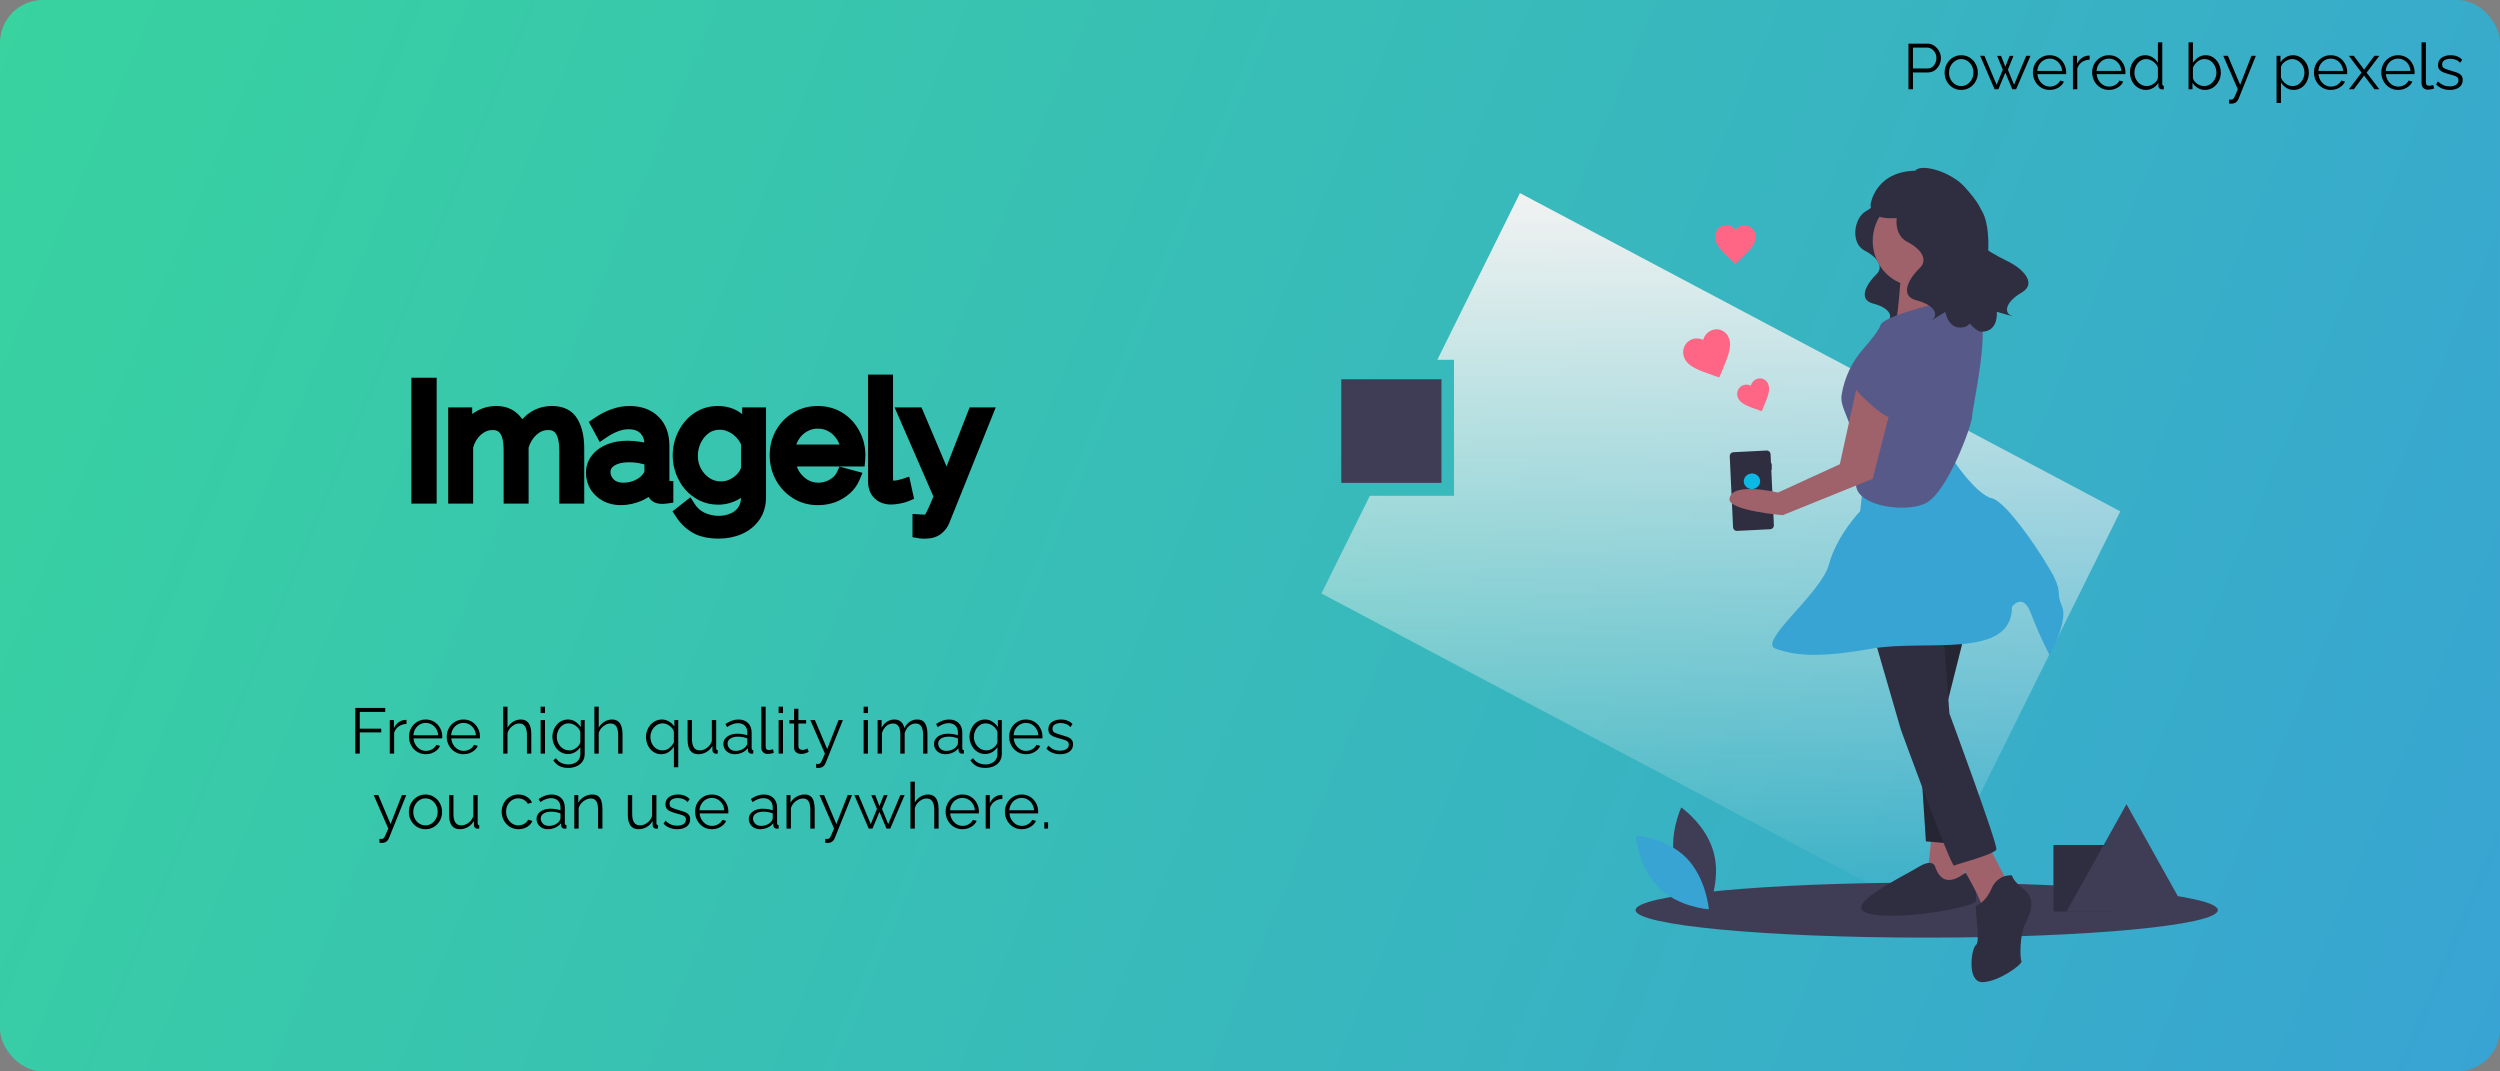 <svg width="700" height="300" viewBox="0 0 700 300" fill="none" xmlns="http://www.w3.org/2000/svg">
<rect x="0" y="0" width="700" height="300" fill="#808080" stroke="none"/>
<g clip-path="url(#clip0)">
<rect width="700" height="300" rx="12" fill="url(#paint0_linear)"/>
<path d="M425.589 54.071L402.442 100.753H407.115V138.82H383.566L370 166.179L538.097 255.291L593.686 143.182L425.589 54.071Z" fill="url(#paint1_linear)"/>
<path d="M403.609 106.191H375.558V135.194H403.609V106.191Z" fill="#3F3D56"/>
<path d="M495.965 131.569H496.088V129.756H495.881L495.76 127.178C495.747 126.892 495.624 126.622 495.418 126.429C495.213 126.236 494.942 126.136 494.664 126.15L485.32 126.617C485.183 126.624 485.048 126.658 484.924 126.719C484.8 126.78 484.688 126.865 484.596 126.97C484.504 127.075 484.432 127.198 484.386 127.332C484.339 127.466 484.319 127.608 484.326 127.75L485.255 147.621C485.268 147.908 485.391 148.177 485.597 148.37C485.802 148.563 486.073 148.663 486.35 148.649L495.695 148.182C495.832 148.175 495.966 148.141 496.091 148.08C496.215 148.019 496.326 147.934 496.419 147.829C496.511 147.724 496.583 147.601 496.629 147.467C496.675 147.333 496.696 147.191 496.689 147.049L495.965 131.569Z" fill="#2F2E41"/>
<path d="M490.649 136.926C491.912 136.863 492.89 135.839 492.834 134.639C492.778 133.44 491.709 132.518 490.446 132.581C489.183 132.645 488.204 133.668 488.261 134.868C488.317 136.068 489.386 136.989 490.649 136.926Z" fill="#0CB9E4"/>
<path d="M539.478 262.537C584.501 262.537 621 259.088 621 254.833C621 250.579 584.501 247.129 539.478 247.129C494.455 247.129 457.956 250.579 457.956 254.833C457.956 259.088 494.455 262.537 539.478 262.537Z" fill="#3F3D56"/>
<path d="M469.096 241.846C471.156 249.72 478.212 254.596 478.212 254.596C478.212 254.596 481.928 246.707 479.868 238.833C477.808 230.96 470.752 226.084 470.752 226.084C470.752 226.084 467.036 233.973 469.096 241.846Z" fill="#3F3D56"/>
<path d="M472.123 240.154C477.775 245.844 478.466 254.59 478.466 254.59C478.466 254.59 469.992 254.111 464.339 248.422C458.687 242.732 457.996 233.986 457.996 233.986C457.996 233.986 466.47 234.465 472.123 240.154Z" fill="#38A4D3"/>
<path d="M525.342 55.119C525.342 55.119 525.948 57.21 522.51 59.092C519.072 60.974 518.061 68.084 522.106 70.175C526.151 72.266 527.364 74.985 525.342 76.867C523.319 78.749 519.679 83.768 524.533 85.022C529.387 86.277 529.993 88.786 528.578 89.832C527.162 90.877 531.814 87.95 531.814 87.95C531.814 87.95 532.622 92.969 536.87 91.714C541.117 90.459 553.049 66.62 546.982 63.275C540.914 59.929 525.342 55.119 525.342 55.119Z" fill="#2F2E41"/>
<path d="M541.012 232.401L539.697 245.09L545.395 248.716L550.655 247.809L548.025 232.401H541.012Z" fill="#9F616A"/>
<path d="M536.629 80.133C543.407 80.133 548.901 74.452 548.901 67.444C548.901 60.436 543.407 54.755 536.629 54.755C529.852 54.755 524.357 60.436 524.357 67.444C524.357 74.452 529.852 80.133 536.629 80.133Z" fill="#9F616A"/>
<path d="M532.466 73.562C532.466 73.562 531.37 92.822 530.055 92.822C528.74 92.822 545.395 91.916 545.395 91.916C545.395 91.916 538.382 79.227 541.889 75.148C545.395 71.07 532.466 73.562 532.466 73.562Z" fill="#9F616A"/>
<path d="M550.655 175.301L544.957 197.96L549.34 236.48L539.259 235.573L535.314 175.301H550.655Z" fill="#2F2E41"/>
<path opacity="0.2" d="M550.655 175.301L544.957 197.96L549.34 236.48L539.259 235.573L535.314 175.301H550.655Z" fill="black"/>
<path d="M541.889 242.824C541.889 242.824 541.451 240.105 537.068 242.824C532.685 245.543 514.277 254.154 523.919 255.966C533.561 257.779 553.284 253.7 553.284 252.341C553.284 250.981 553.723 242.371 551.97 243.277C550.216 244.184 544.519 250.075 541.889 242.824Z" fill="#2F2E41"/>
<path d="M547.587 239.652C547.587 239.652 554.599 250.981 555.037 254.154C555.476 257.326 562.05 246.903 562.05 246.903L555.914 235.12L547.587 239.652Z" fill="#9F616A"/>
<path d="M524.357 177.113L532.247 204.304C532.247 204.304 546.272 242.824 547.148 242.371C548.025 241.918 558.544 239.199 558.982 237.839C559.42 236.48 545.833 199.772 545.833 199.772L544.08 176.207L524.357 177.113Z" fill="#2F2E41"/>
<path d="M563.365 245.09C562.168 245.005 560.976 245.309 559.954 245.959C558.933 246.609 558.133 247.573 557.667 248.716C555.914 252.794 553.723 253.247 553.284 253.701C552.846 254.154 554.599 263.671 553.284 264.577C551.969 265.483 550.655 275 555.037 275C559.42 275 566.433 270.015 565.995 269.109C565.556 268.202 565.556 261.858 566.871 259.139C568.186 256.42 570.378 251.888 566.871 249.169C563.365 246.45 563.365 245.09 563.365 245.09Z" fill="#2F2E41"/>
<path d="M521.728 134.968L520.851 143.125C520.851 143.125 514.277 149.923 512.085 158.08C509.894 166.237 491.924 179.832 497.183 181.645C502.443 183.458 508.579 184.364 523.919 181.645C539.259 178.926 563.365 184.817 563.365 169.862C563.365 169.862 566.433 165.784 568.624 171.675C570.168 175.699 571.924 179.633 573.884 183.458C573.884 183.458 579.143 173.941 577.39 169.862C575.637 165.784 577.39 166.237 575.199 161.705C573.007 157.173 562.05 140.406 557.667 139.499C553.284 138.593 544.957 126.81 545.395 125.451C545.833 124.091 521.728 134.968 521.728 134.968Z" fill="#38A4D3"/>
<path d="M545.395 84.212C545.395 84.212 527.425 88.29 526.549 91.009C526.056 92.539 523.76 95.359 521.845 97.534C518.613 101.15 516.464 105.659 515.659 110.512C515.202 113.403 517.124 116.003 518.002 119.333C520.632 129.303 522.604 126.81 519.974 134.061C517.345 141.312 533.123 144.031 539.259 140.859C545.395 137.687 552.189 118.88 552.189 116.614C552.189 114.348 558.106 88.743 553.284 86.931C548.463 85.118 545.395 84.212 545.395 84.212Z" fill="#575A88"/>
<path d="M520.413 105.964L515.153 129.983L497.841 137.913C497.841 137.913 484.692 134.741 484.254 139.726C483.968 142.981 499.156 144.258 499.156 144.258L524.357 134.061L530.055 111.856L520.413 105.964Z" fill="#9F616A"/>
<path d="M526.549 96.901C526.549 96.901 515.591 103.698 518.221 107.324C520.851 110.949 527.425 116.841 529.178 116.841C530.932 116.841 532.246 105.964 532.246 102.792C532.246 99.62 526.549 96.901 526.549 96.901Z" fill="#575A88"/>
<path d="M537.512 50.967C537.512 50.967 538.184 53.283 534.376 55.368C530.567 57.453 529.447 65.329 533.928 67.646C538.408 69.962 539.753 72.974 537.512 75.059C535.272 77.144 531.239 82.704 536.616 84.093C541.993 85.483 542.665 88.263 541.097 89.421C539.529 90.58 544.682 87.337 544.682 87.337C544.682 87.337 545.578 92.896 550.283 91.506C554.988 90.117 559.682 64.851 554.437 58.343C549.561 52.293 537.512 50.967 537.512 50.967Z" fill="#2F2E41"/>
<path d="M536.081 48.582C536.082 45.188 545.902 47.627 550.112 52.366C553.028 55.647 557.456 60.584 553.746 64.064C550.035 67.544 560.106 72.106 562.807 73.489C565.509 74.872 570.842 79.101 566.026 81.939C561.211 84.776 561.288 87.641 563.101 88.319C564.913 88.997 559.105 87.31 559.105 87.31C559.105 87.31 559.692 92.914 554.799 92.887C549.906 92.86 535.868 65.056 539.221 57.327C542.339 50.141 536.081 48.582 536.081 48.582Z" fill="#2F2E41"/>
<path d="M538.208 47.838C525.076 47.021 523.758 57.242 523.758 57.242C523.849 63.156 532.933 60.274 535.456 61.156C538.5 58.892 544.368 54.608 548.564 51.551C545.518 49.333 541.929 48.046 538.208 47.838Z" fill="#2F2E41"/>
<path d="M481.391 105.685L480.13 105.258C475.628 103.688 472.67 102.686 471.616 100.23C471.408 99.767 471.292 99.265 471.274 98.754C471.257 98.243 471.339 97.734 471.515 97.256C471.692 96.779 471.959 96.343 472.301 95.974C472.643 95.605 473.054 95.311 473.508 95.109C474.043 94.867 474.622 94.749 475.205 94.762C475.788 94.775 476.362 94.918 476.886 95.184C477.047 94.604 477.329 94.068 477.711 93.612C478.093 93.156 478.567 92.792 479.099 92.544C479.548 92.332 480.035 92.214 480.529 92.2C481.023 92.185 481.515 92.272 481.976 92.458C482.437 92.643 482.857 92.922 483.211 93.278C483.566 93.634 483.848 94.06 484.041 94.531C485.094 96.987 483.828 99.927 481.932 104.431L481.391 105.685Z" fill="#FF6584"/>
<path d="M493.289 115.121L492.431 114.83C489.366 113.762 487.353 113.08 486.636 111.408C486.494 111.093 486.415 110.751 486.403 110.403C486.391 110.055 486.447 109.709 486.567 109.384C486.687 109.059 486.869 108.762 487.102 108.511C487.335 108.26 487.614 108.06 487.923 107.922C488.287 107.758 488.681 107.677 489.078 107.686C489.475 107.695 489.866 107.793 490.223 107.973C490.333 107.578 490.524 107.213 490.784 106.903C491.045 106.593 491.367 106.345 491.729 106.176C492.035 106.032 492.366 105.952 492.702 105.942C493.039 105.932 493.374 105.991 493.687 106.118C494.001 106.244 494.287 106.434 494.528 106.676C494.77 106.918 494.962 107.208 495.093 107.529C495.81 109.2 494.948 111.202 493.657 114.268L493.289 115.121Z" fill="#FF6584"/>
<path d="M485.792 73.911L484.978 73.131C482.086 70.313 480.176 68.484 480.204 66.238C480.202 65.81 480.283 65.387 480.442 64.992C480.601 64.598 480.836 64.24 481.131 63.941C481.426 63.642 481.776 63.407 482.161 63.25C482.546 63.093 482.957 63.017 483.37 63.028C483.858 63.037 484.338 63.156 484.777 63.376C485.216 63.596 485.603 63.913 485.912 64.303C486.231 63.921 486.626 63.615 487.07 63.407C487.514 63.198 487.997 63.092 488.485 63.096C488.899 63.097 489.308 63.183 489.688 63.35C490.069 63.517 490.413 63.761 490.701 64.068C490.989 64.375 491.214 64.739 491.363 65.138C491.513 65.536 491.583 65.962 491.57 66.389C491.542 68.636 489.588 70.413 486.626 73.153L485.792 73.911Z" fill="#FF6584"/>
<path d="M591.117 236.591H574.964V255.246H591.117V236.591Z" fill="#2F2E41"/>
<path d="M595.414 225.173L603.81 240.209L612.206 255.246H595.414H578.622L587.018 240.209L595.414 225.173Z" fill="#3F3D56"/>
<path d="M117.189 139V107.76H120.269V139H117.189ZM161.588 139H158.596V126.196C158.596 123.556 158.17 121.605 157.32 120.344C156.469 119.053 155.208 118.408 153.536 118.408C151.776 118.408 150.221 119.024 148.872 120.256C147.522 121.488 146.569 123.072 146.012 125.008V139H143.02V126.196C143.02 123.497 142.594 121.532 141.744 120.3C140.922 119.039 139.676 118.408 138.004 118.408C136.273 118.408 134.718 119.009 133.34 120.212C131.99 121.415 131.037 122.999 130.48 124.964V139H127.488V116.076H130.216V121.268C131.154 119.508 132.386 118.144 133.912 117.176C135.437 116.179 137.124 115.68 138.972 115.68C140.878 115.68 142.418 116.237 143.592 117.352C144.765 118.437 145.484 119.845 145.748 121.576C147.86 117.645 150.808 115.68 154.592 115.68C157.173 115.68 158.977 116.589 160.004 118.408C161.06 120.197 161.588 122.588 161.588 125.58V139ZM166.073 132.4C166.073 130.992 166.484 129.775 167.305 128.748C168.126 127.692 169.256 126.871 170.693 126.284C172.16 125.697 173.846 125.404 175.753 125.404C176.868 125.404 178.026 125.507 179.229 125.712C180.432 125.888 181.502 126.137 182.441 126.46V124.524C182.441 122.588 181.869 121.048 180.725 119.904C179.581 118.76 177.997 118.188 175.973 118.188C174.77 118.188 173.568 118.423 172.365 118.892C171.162 119.332 169.916 119.992 168.625 120.872L167.481 118.76C168.977 117.733 170.444 116.971 171.881 116.472C173.318 115.944 174.785 115.68 176.281 115.68C179.097 115.68 181.326 116.487 182.969 118.1C184.612 119.713 185.433 121.943 185.433 124.788V135.392C185.433 136.184 185.8 136.595 186.533 136.624V139C185.888 139.088 185.433 139.117 185.169 139.088C184.436 139.059 183.878 138.824 183.497 138.384C183.116 137.944 182.91 137.475 182.881 136.976L182.837 135.304C181.81 136.624 180.476 137.651 178.833 138.384C177.19 139.088 175.518 139.44 173.817 139.44C172.321 139.44 170.986 139.132 169.813 138.516C168.64 137.871 167.716 137.02 167.041 135.964C166.396 134.879 166.073 133.691 166.073 132.4ZM181.429 134.16C182.104 133.368 182.441 132.635 182.441 131.96V128.616C180.417 127.824 178.305 127.428 176.105 127.428C173.964 127.428 172.233 127.853 170.913 128.704C169.593 129.555 168.933 130.713 168.933 132.18C168.933 133.441 169.417 134.585 170.385 135.612C171.382 136.639 172.761 137.152 174.521 137.152C175.958 137.152 177.293 136.873 178.525 136.316C179.786 135.759 180.754 135.04 181.429 134.16ZM201.094 139.308C199.51 139.308 198.058 138.985 196.738 138.34C195.447 137.695 194.318 136.829 193.35 135.744C192.411 134.629 191.678 133.368 191.15 131.96C190.622 130.552 190.358 129.1 190.358 127.604C190.358 125.463 190.812 123.497 191.722 121.708C192.631 119.889 193.878 118.437 195.462 117.352C197.075 116.237 198.923 115.68 201.006 115.68C202.971 115.68 204.672 116.179 206.11 117.176C207.576 118.173 208.808 119.405 209.806 120.872V116.076H212.49V139.088C212.49 141.229 211.976 143.019 210.95 144.456C209.923 145.893 208.559 146.979 206.858 147.712C205.156 148.445 203.294 148.812 201.27 148.812C198.63 148.812 196.503 148.343 194.89 147.404C193.306 146.465 192 145.204 190.974 143.62L192.822 142.168C193.731 143.605 194.934 144.676 196.43 145.38C197.955 146.084 199.568 146.436 201.27 146.436C202.766 146.436 204.13 146.157 205.362 145.6C206.623 145.072 207.62 144.265 208.354 143.18C209.116 142.095 209.498 140.731 209.498 139.088V134.556C208.618 135.993 207.415 137.152 205.89 138.032C204.364 138.883 202.766 139.308 201.094 139.308ZM201.93 136.8C203.132 136.8 204.276 136.521 205.362 135.964C206.447 135.407 207.356 134.703 208.09 133.852C208.852 132.972 209.322 132.063 209.498 131.124V124.04C209.058 122.925 208.427 121.943 207.606 121.092C206.784 120.212 205.846 119.537 204.79 119.068C203.734 118.569 202.663 118.32 201.578 118.32C199.876 118.32 198.41 118.789 197.178 119.728C195.975 120.637 195.036 121.811 194.362 123.248C193.716 124.656 193.394 126.123 193.394 127.648C193.394 129.291 193.775 130.816 194.538 132.224C195.3 133.603 196.327 134.717 197.618 135.568C198.908 136.389 200.346 136.8 201.93 136.8ZM228.997 139.44C226.797 139.44 224.832 138.897 223.101 137.812C221.37 136.727 220.006 135.275 219.009 133.456C218.012 131.637 217.513 129.643 217.513 127.472C217.513 125.331 217.997 123.365 218.965 121.576C219.962 119.787 221.326 118.364 223.057 117.308C224.788 116.223 226.753 115.68 228.953 115.68C231.212 115.68 233.192 116.223 234.893 117.308C236.594 118.393 237.914 119.831 238.853 121.62C239.821 123.38 240.305 125.316 240.305 127.428C240.305 127.897 240.29 128.293 240.261 128.616H220.637C220.784 130.259 221.253 131.725 222.045 133.016C222.837 134.277 223.849 135.289 225.081 136.052C226.313 136.785 227.662 137.152 229.129 137.152C230.625 137.152 232.033 136.771 233.353 136.008C234.673 135.245 235.612 134.248 236.169 133.016L238.765 133.72C238.296 134.835 237.562 135.832 236.565 136.712C235.597 137.563 234.468 138.237 233.177 138.736C231.886 139.205 230.493 139.44 228.997 139.44ZM220.549 126.46H237.489C237.372 124.817 236.917 123.365 236.125 122.104C235.333 120.813 234.321 119.816 233.089 119.112C231.857 118.379 230.493 118.012 228.997 118.012C227.501 118.012 226.137 118.379 224.905 119.112C223.673 119.816 222.661 120.813 221.869 122.104C221.106 123.365 220.666 124.817 220.549 126.46ZM245.053 106.88H248.045V133.808C248.045 134.952 248.236 135.7 248.617 136.052C249.028 136.404 249.541 136.58 250.157 136.58C250.685 136.58 251.213 136.521 251.741 136.404C252.298 136.287 252.753 136.169 253.105 136.052L253.633 138.472C253.076 138.707 252.386 138.897 251.565 139.044C250.773 139.191 250.084 139.264 249.497 139.264C248.148 139.264 247.062 138.868 246.241 138.076C245.449 137.284 245.053 136.199 245.053 134.82V106.88ZM257.499 146.04C257.91 146.069 258.306 146.084 258.687 146.084C259.068 146.113 259.347 146.099 259.523 146.04C259.875 146.011 260.198 145.805 260.491 145.424C260.814 145.072 261.195 144.397 261.635 143.4C262.104 142.432 262.735 140.965 263.527 139L253.539 116.076H256.707L265.111 135.92L272.855 116.076H275.847L263.967 145.644C263.644 146.495 263.102 147.228 262.339 147.844C261.576 148.46 260.564 148.783 259.303 148.812C259.039 148.841 258.76 148.841 258.467 148.812C258.174 148.812 257.851 148.783 257.499 148.724V146.04Z" fill="black"/>
<path d="M117.189 139H115.189V141H117.189V139ZM117.189 107.76V105.76H115.189V107.76H117.189ZM120.269 107.76H122.269V105.76H120.269V107.76ZM120.269 139V141H122.269V139H120.269ZM119.189 139V107.76H115.189V139H119.189ZM117.189 109.76H120.269V105.76H117.189V109.76ZM118.269 107.76V139H122.269V107.76H118.269ZM120.269 137H117.189V141H120.269V137ZM161.588 139V141H163.588V139H161.588ZM158.596 139H156.596V141H158.596V139ZM157.32 120.344L155.65 121.445L155.655 121.453L155.661 121.462L157.32 120.344ZM148.872 120.256L147.523 118.779L147.523 118.779L148.872 120.256ZM146.012 125.008L144.09 124.455L144.012 124.726V125.008H146.012ZM146.012 139V141H148.012V139H146.012ZM143.02 139H141.02V141H143.02V139ZM141.744 120.3L140.068 121.391L140.082 121.414L140.098 121.436L141.744 120.3ZM133.34 120.212L132.025 118.705L132.017 118.712L132.009 118.719L133.34 120.212ZM130.48 124.964L128.555 124.418L128.48 124.686V124.964H130.48ZM130.48 139V141H132.48V139H130.48ZM127.488 139H125.488V141H127.488V139ZM127.488 116.076V114.076H125.488V116.076H127.488ZM130.216 116.076H132.216V114.076H130.216V116.076ZM130.216 121.268H128.216L131.98 122.209L130.216 121.268ZM133.912 117.176L134.983 118.865L134.995 118.857L135.006 118.85L133.912 117.176ZM143.592 117.352L142.214 118.802L142.224 118.811L142.233 118.82L143.592 117.352ZM145.748 121.576L143.77 121.878L144.674 127.8L147.509 122.523L145.748 121.576ZM160.004 118.408L158.262 119.391L158.271 119.408L158.281 119.425L160.004 118.408ZM161.588 137H158.596V141H161.588V137ZM160.596 139V126.196H156.596V139H160.596ZM160.596 126.196C160.596 123.417 160.162 120.981 158.978 119.226L155.661 121.462C156.179 122.229 156.596 123.695 156.596 126.196H160.596ZM158.989 119.243C157.734 117.339 155.815 116.408 153.536 116.408V120.408C154.6 120.408 155.203 120.768 155.65 121.445L158.989 119.243ZM153.536 116.408C151.256 116.408 149.225 117.225 147.523 118.779L150.22 121.733C151.216 120.823 152.295 120.408 153.536 120.408V116.408ZM147.523 118.779C145.873 120.285 144.738 122.201 144.09 124.455L147.933 125.561C148.399 123.943 149.171 122.691 150.22 121.733L147.523 118.779ZM144.012 125.008V139H148.012V125.008H144.012ZM146.012 137H143.02V141H146.012V137ZM145.02 139V126.196H141.02V139H145.02ZM145.02 126.196C145.02 123.375 144.592 120.905 143.389 119.164L140.098 121.436C140.597 122.159 141.02 123.619 141.02 126.196H145.02ZM143.419 119.209C142.183 117.31 140.263 116.408 138.004 116.408V120.408C139.088 120.408 139.661 120.767 140.068 121.391L143.419 119.209ZM138.004 116.408C135.76 116.408 133.745 117.204 132.025 118.705L134.654 121.719C135.691 120.814 136.785 120.408 138.004 120.408V116.408ZM132.009 118.719C130.34 120.206 129.203 122.136 128.555 124.418L132.404 125.51C132.871 123.861 133.64 122.623 134.67 121.705L132.009 118.719ZM128.48 124.964V139H132.48V124.964H128.48ZM130.48 137H127.488V141H130.48V137ZM129.488 139V116.076H125.488V139H129.488ZM127.488 118.076H130.216V114.076H127.488V118.076ZM128.216 116.076V121.268H132.216V116.076H128.216ZM131.98 122.209C132.774 120.721 133.779 119.629 134.983 118.865L132.84 115.487C130.993 116.659 129.535 118.294 128.451 120.327L131.98 122.209ZM135.006 118.85C136.201 118.069 137.506 117.68 138.972 117.68V113.68C136.741 113.68 134.673 114.289 132.817 115.502L135.006 118.85ZM138.972 117.68C140.463 117.68 141.478 118.102 142.214 118.802L144.969 115.902C143.359 114.372 141.293 113.68 138.972 113.68V117.68ZM142.233 118.82C143.042 119.568 143.568 120.549 143.77 121.878L147.725 121.274C147.399 119.141 146.488 117.307 144.95 115.884L142.233 118.82ZM147.509 122.523C149.348 119.101 151.69 117.68 154.592 117.68V113.68C149.925 113.68 146.371 116.19 143.986 120.629L147.509 122.523ZM154.592 117.68C156.651 117.68 157.678 118.357 158.262 119.391L161.745 117.425C160.275 114.821 157.694 113.68 154.592 113.68V117.68ZM158.281 119.425C159.092 120.799 159.588 122.797 159.588 125.58H163.588C163.588 122.379 163.027 119.595 161.726 117.391L158.281 119.425ZM159.588 125.58V139H163.588V125.58H159.588ZM167.305 128.748L168.867 129.997L168.875 129.987L168.884 129.976L167.305 128.748ZM170.693 126.284L169.95 124.427L169.937 124.432L170.693 126.284ZM179.229 125.712L178.893 127.683L178.916 127.687L178.939 127.691L179.229 125.712ZM182.441 126.46L181.791 128.351L184.441 129.262V126.46H182.441ZM180.725 119.904L179.311 121.318L180.725 119.904ZM172.365 118.892L173.052 120.77L173.072 120.763L173.092 120.755L172.365 118.892ZM168.625 120.872L166.867 121.825L167.922 123.772L169.752 122.524L168.625 120.872ZM167.481 118.76L166.349 117.111L164.865 118.13L165.723 119.713L167.481 118.76ZM171.881 116.472L172.537 118.362L172.554 118.356L172.571 118.349L171.881 116.472ZM182.969 118.1L184.371 116.673L182.969 118.1ZM186.533 136.624H188.533V134.702L186.613 134.626L186.533 136.624ZM186.533 139L186.803 140.982L188.533 140.746V139H186.533ZM185.169 139.088L185.39 137.1L185.32 137.092L185.249 137.09L185.169 139.088ZM183.497 138.384L181.986 139.694L183.497 138.384ZM182.881 136.976L180.882 137.029L180.883 137.061L180.885 137.093L182.881 136.976ZM182.837 135.304L184.836 135.251L184.689 129.665L181.258 134.076L182.837 135.304ZM178.833 138.384L179.621 140.222L179.635 140.216L179.648 140.21L178.833 138.384ZM169.813 138.516L168.849 140.268L168.866 140.278L168.883 140.287L169.813 138.516ZM167.041 135.964L165.322 136.986L165.338 137.014L165.356 137.041L167.041 135.964ZM181.429 134.16L179.907 132.863L179.873 132.902L179.842 132.943L181.429 134.16ZM182.441 128.616H184.441V127.251L183.17 126.754L182.441 128.616ZM170.385 135.612L168.93 136.984L168.94 136.995L168.951 137.006L170.385 135.612ZM178.525 136.316L177.717 134.487L177.709 134.49L177.701 134.494L178.525 136.316ZM168.073 132.4C168.073 131.412 168.35 130.643 168.867 129.997L165.743 127.499C164.617 128.906 164.073 130.572 164.073 132.4H168.073ZM168.884 129.976C169.458 129.238 170.283 128.612 171.449 128.136L169.937 124.432C168.228 125.13 166.795 126.146 165.726 127.52L168.884 129.976ZM171.436 128.141C172.623 127.666 174.05 127.404 175.753 127.404V123.404C173.643 123.404 171.697 123.729 169.95 124.427L171.436 128.141ZM175.753 127.404C176.745 127.404 177.791 127.495 178.893 127.683L179.566 123.741C178.262 123.518 176.991 123.404 175.753 123.404V127.404ZM178.939 127.691C180.046 127.853 180.992 128.077 181.791 128.351L183.091 124.569C182.013 124.198 180.818 123.923 179.519 123.733L178.939 127.691ZM184.441 126.46V124.524H180.441V126.46H184.441ZM184.441 124.524C184.441 122.169 183.731 120.081 182.139 118.49L179.311 121.318C180.008 122.015 180.441 123.007 180.441 124.524H184.441ZM182.139 118.49C180.531 116.882 178.387 116.188 175.973 116.188V120.188C177.607 120.188 178.631 120.638 179.311 121.318L182.139 118.49ZM175.973 116.188C174.504 116.188 173.055 116.476 171.638 117.029L173.092 120.755C174.08 120.37 175.037 120.188 175.973 120.188V116.188ZM171.678 117.014C170.29 117.521 168.897 118.266 167.498 119.22L169.752 122.524C170.935 121.718 172.034 121.143 173.052 120.77L171.678 117.014ZM170.384 119.919L169.24 117.807L165.723 119.713L166.867 121.825L170.384 119.919ZM168.613 120.409C169.989 119.465 171.297 118.792 172.537 118.362L171.226 114.582C169.591 115.15 167.965 116.002 166.349 117.111L168.613 120.409ZM172.571 118.349C173.792 117.901 175.026 117.68 176.281 117.68V113.68C174.544 113.68 172.844 113.987 171.191 114.595L172.571 118.349ZM176.281 117.68C178.697 117.68 180.379 118.359 181.568 119.527L184.371 116.673C182.274 114.614 179.497 113.68 176.281 113.68V117.68ZM181.568 119.527C182.741 120.679 183.433 122.345 183.433 124.788H187.433C187.433 121.541 186.482 118.747 184.371 116.673L181.568 119.527ZM183.433 124.788V135.392H187.433V124.788H183.433ZM183.433 135.392C183.433 136.066 183.587 136.922 184.216 137.626C184.869 138.357 185.732 138.594 186.453 138.622L186.613 134.626C186.601 134.625 186.914 134.642 187.2 134.962C187.462 135.256 187.433 135.51 187.433 135.392H183.433ZM184.533 136.624V139H188.533V136.624H184.533ZM186.263 137.018C185.969 137.058 185.744 137.082 185.579 137.092C185.399 137.104 185.352 137.096 185.39 137.1L184.948 141.076C185.485 141.135 186.163 141.069 186.803 140.982L186.263 137.018ZM185.249 137.09C185.072 137.083 184.993 137.054 184.977 137.047C184.97 137.044 184.973 137.044 184.983 137.051C184.994 137.059 185.002 137.067 185.008 137.074L181.986 139.694C182.818 140.654 183.957 141.041 185.089 141.086L185.249 137.09ZM185.008 137.074C184.932 136.986 184.901 136.927 184.889 136.9C184.879 136.877 184.878 136.866 184.878 136.859L180.885 137.093C180.944 138.102 181.365 138.978 181.986 139.694L185.008 137.074ZM184.88 136.923L184.836 135.251L180.838 135.357L180.882 137.029L184.88 136.923ZM181.258 134.076C180.448 135.118 179.384 135.948 178.018 136.558L179.648 140.21C181.567 139.354 183.173 138.13 184.416 136.532L181.258 134.076ZM178.045 136.546C176.639 137.148 175.234 137.44 173.817 137.44V141.44C175.803 141.44 177.742 141.028 179.621 140.222L178.045 136.546ZM173.817 137.44C172.603 137.44 171.594 137.192 170.743 136.745L168.883 140.287C170.379 141.072 172.039 141.44 173.817 141.44V137.44ZM170.777 136.764C169.876 136.268 169.209 135.642 168.726 134.887L165.356 137.041C166.223 138.398 167.403 139.473 168.849 140.268L170.777 136.764ZM168.76 134.942C168.303 134.173 168.073 133.339 168.073 132.4H164.073C164.073 134.042 164.489 135.584 165.322 136.986L168.76 134.942ZM182.952 135.457C183.775 134.49 184.441 133.309 184.441 131.96H180.441C180.441 131.961 180.433 132.246 179.907 132.863L182.952 135.457ZM184.441 131.96V128.616H180.441V131.96H184.441ZM183.17 126.754C180.911 125.87 178.551 125.428 176.105 125.428V129.428C178.059 129.428 179.923 129.778 181.712 130.478L183.17 126.754ZM176.105 125.428C173.715 125.428 171.57 125.901 169.83 127.023L171.996 130.385C172.896 129.806 174.213 129.428 176.105 129.428V125.428ZM169.83 127.023C167.987 128.211 166.933 129.978 166.933 132.18H170.933C170.933 131.449 171.2 130.899 171.996 130.385L169.83 127.023ZM166.933 132.18C166.933 134.013 167.657 135.634 168.93 136.984L171.84 134.24C171.177 133.537 170.933 132.869 170.933 132.18H166.933ZM168.951 137.006C170.408 138.506 172.353 139.152 174.521 139.152V135.152C173.169 135.152 172.357 134.772 171.82 134.218L168.951 137.006ZM174.521 139.152C176.224 139.152 177.842 138.82 179.349 138.138L177.701 134.494C176.744 134.927 175.692 135.152 174.521 135.152V139.152ZM179.333 138.145C180.828 137.485 182.094 136.58 183.016 135.377L179.842 132.943C179.415 133.5 178.745 134.032 177.717 134.487L179.333 138.145ZM196.738 138.34L195.843 140.129L195.851 140.133L195.859 140.137L196.738 138.34ZM193.35 135.744L191.82 137.032L191.838 137.054L191.857 137.075L193.35 135.744ZM191.15 131.96L193.022 131.258L193.022 131.258L191.15 131.96ZM191.722 121.708L193.505 122.614L193.511 122.602L191.722 121.708ZM195.462 117.352L196.592 119.002L196.599 118.997L195.462 117.352ZM206.11 117.176L204.969 118.819L204.977 118.825L204.985 118.83L206.11 117.176ZM209.806 120.872L208.152 121.997L211.806 127.37V120.872H209.806ZM209.806 116.076V114.076H207.806V116.076H209.806ZM212.49 116.076H214.49V114.076H212.49V116.076ZM210.95 144.456L209.322 143.294L209.322 143.294L210.95 144.456ZM206.858 147.712L207.649 149.549L207.649 149.549L206.858 147.712ZM194.89 147.404L193.87 149.125L193.877 149.129L193.884 149.133L194.89 147.404ZM190.974 143.62L189.738 142.047L188.302 143.176L189.295 144.708L190.974 143.62ZM192.822 142.168L194.512 141.099L193.328 139.227L191.586 140.595L192.822 142.168ZM196.43 145.38L195.578 147.19L195.585 147.193L195.592 147.196L196.43 145.38ZM205.362 145.6L204.589 143.755L204.563 143.766L204.537 143.778L205.362 145.6ZM208.354 143.18L206.717 142.03L206.707 142.045L206.696 142.06L208.354 143.18ZM209.498 134.556H211.498V127.459L207.792 133.512L209.498 134.556ZM205.89 138.032L206.864 139.779L206.876 139.772L206.889 139.764L205.89 138.032ZM205.362 135.964L204.448 134.185L204.448 134.185L205.362 135.964ZM208.09 133.852L206.578 132.542L206.575 132.546L208.09 133.852ZM209.498 131.124L211.463 131.493L211.498 131.31V131.124H209.498ZM209.498 124.04H211.498V123.66L211.358 123.306L209.498 124.04ZM207.606 121.092L206.144 122.457L206.155 122.469L206.167 122.481L207.606 121.092ZM204.79 119.068L203.936 120.876L203.956 120.886L203.977 120.896L204.79 119.068ZM197.178 119.728L198.384 121.323L198.39 121.319L197.178 119.728ZM194.362 123.248L192.551 122.398L192.547 122.406L192.544 122.415L194.362 123.248ZM194.538 132.224L192.779 133.177L192.783 133.184L192.788 133.192L194.538 132.224ZM197.618 135.568L196.517 137.238L196.53 137.247L196.544 137.255L197.618 135.568ZM201.094 137.308C199.79 137.308 198.642 137.045 197.616 136.543L195.859 140.137C197.474 140.926 199.229 141.308 201.094 141.308V137.308ZM197.632 136.551C196.57 136.02 195.643 135.311 194.842 134.413L191.857 137.075C192.992 138.348 194.324 139.369 195.843 140.129L197.632 136.551ZM194.879 134.456C194.092 133.521 193.473 132.459 193.022 131.258L189.277 132.662C189.882 134.277 190.73 135.738 191.82 137.032L194.879 134.456ZM193.022 131.258C192.578 130.073 192.358 128.859 192.358 127.604H188.358C188.358 129.341 188.665 131.031 189.277 132.662L193.022 131.258ZM192.358 127.604C192.358 125.756 192.747 124.104 193.505 122.614L189.939 120.802C188.877 122.891 188.358 125.169 188.358 127.604H192.358ZM193.511 122.602C194.277 121.069 195.305 119.884 196.592 119.002L194.331 115.702C192.451 116.991 190.985 118.71 189.933 120.814L193.511 122.602ZM196.599 118.997C197.856 118.128 199.303 117.68 201.006 117.68V113.68C198.543 113.68 196.294 114.346 194.325 115.707L196.599 118.997ZM201.006 117.68C202.616 117.68 203.908 118.082 204.969 118.819L207.25 115.533C205.437 114.275 203.326 113.68 201.006 113.68V117.68ZM204.985 118.83C206.244 119.686 207.296 120.738 208.152 121.997L211.46 119.747C210.321 118.073 208.909 116.661 207.234 115.522L204.985 118.83ZM211.806 120.872V116.076H207.806V120.872H211.806ZM209.806 118.076H212.49V114.076H209.806V118.076ZM210.49 116.076V139.088H214.49V116.076H210.49ZM210.49 139.088C210.49 140.903 210.059 142.262 209.322 143.294L212.577 145.618C213.894 143.775 214.49 141.556 214.49 139.088H210.49ZM209.322 143.294C208.518 144.419 207.45 145.279 206.066 145.875L207.649 149.549C209.668 148.678 211.328 147.367 212.577 145.618L209.322 143.294ZM206.066 145.875C204.637 146.491 203.047 146.812 201.27 146.812V150.812C203.541 150.812 205.676 150.399 207.649 149.549L206.066 145.875ZM201.27 146.812C198.844 146.812 197.102 146.378 195.895 145.675L193.884 149.133C195.904 150.308 198.415 150.812 201.27 150.812V146.812ZM195.909 145.683C194.598 144.906 193.515 143.864 192.652 142.532L189.295 144.708C190.485 146.544 192.014 148.025 193.87 149.125L195.909 145.683ZM192.209 145.193L194.057 143.741L191.586 140.595L189.738 142.047L192.209 145.193ZM191.131 143.237C192.238 144.986 193.728 146.319 195.578 147.19L197.281 143.57C196.14 143.033 195.224 142.224 194.512 141.099L191.131 143.237ZM195.592 147.196C197.383 148.023 199.283 148.436 201.27 148.436V144.436C199.854 144.436 198.527 144.145 197.268 143.564L195.592 147.196ZM201.27 148.436C203.019 148.436 204.669 148.109 206.186 147.422L204.537 143.778C203.591 144.206 202.512 144.436 201.27 144.436V148.436ZM206.134 147.445C207.738 146.773 209.05 145.722 210.011 144.3L206.696 142.06C206.191 142.808 205.508 143.371 204.589 143.755L206.134 147.445ZM209.99 144.33C211.041 142.835 211.498 141.043 211.498 139.088H207.498C207.498 140.418 207.192 141.354 206.717 142.03L209.99 144.33ZM211.498 139.088V134.556H207.498V139.088H211.498ZM207.792 133.512C207.094 134.651 206.14 135.579 204.89 136.3L206.889 139.764C208.69 138.725 210.141 137.335 211.203 135.6L207.792 133.512ZM204.916 136.285C203.674 136.978 202.409 137.308 201.094 137.308V141.308C203.122 141.308 205.054 140.788 206.864 139.779L204.916 136.285ZM201.93 138.8C203.455 138.8 204.912 138.443 206.275 137.743L204.448 134.185C203.641 134.599 202.81 134.8 201.93 134.8V138.8ZM206.275 137.743C207.57 137.078 208.689 136.22 209.604 135.158L206.575 132.546C206.024 133.186 205.324 133.735 204.448 134.185L206.275 137.743ZM209.601 135.162C210.545 134.073 211.209 132.849 211.463 131.493L207.532 130.755C207.434 131.277 207.16 131.871 206.578 132.542L209.601 135.162ZM211.498 131.124V124.04H207.498V131.124H211.498ZM211.358 123.306C210.823 121.951 210.05 120.745 209.044 119.703L206.167 122.481C206.804 123.141 207.292 123.9 207.637 124.774L211.358 123.306ZM209.068 119.727C208.071 118.659 206.914 117.823 205.602 117.24L203.977 120.896C204.778 121.251 205.498 121.765 206.144 122.457L209.068 119.727ZM205.644 117.26C204.341 116.644 202.98 116.32 201.578 116.32V120.32C202.346 120.32 203.126 120.494 203.936 120.876L205.644 117.26ZM201.578 116.32C199.484 116.32 197.581 116.907 195.966 118.137L198.39 121.319C199.239 120.672 200.269 120.32 201.578 120.32V116.32ZM195.971 118.133C194.496 119.248 193.356 120.683 192.551 122.398L196.172 124.098C196.716 122.938 197.454 122.026 198.384 121.323L195.971 118.133ZM192.544 122.415C191.78 124.08 191.394 125.831 191.394 127.648H195.394C195.394 126.415 195.652 125.232 196.18 124.081L192.544 122.415ZM191.394 127.648C191.394 129.614 191.854 131.468 192.779 133.177L196.296 131.271C195.696 130.164 195.394 128.967 195.394 127.648H191.394ZM192.788 133.192C193.704 134.848 194.951 136.206 196.517 137.238L198.718 133.898C197.703 133.229 196.897 132.357 196.288 131.256L192.788 133.192ZM196.544 137.255C198.167 138.288 199.979 138.8 201.93 138.8V134.8C200.712 134.8 199.649 134.49 198.691 133.881L196.544 137.255ZM223.101 137.812L222.038 139.506L223.101 137.812ZM219.009 133.456L217.255 134.418L219.009 133.456ZM218.965 121.576L217.218 120.602L217.212 120.613L217.206 120.624L218.965 121.576ZM223.057 117.308L224.099 119.015L224.109 119.009L224.119 119.002L223.057 117.308ZM238.853 121.62L237.082 122.549L237.091 122.567L237.1 122.584L238.853 121.62ZM240.261 128.616V130.616H242.087L242.253 128.797L240.261 128.616ZM220.637 128.616V126.616H218.45L218.645 128.794L220.637 128.616ZM222.045 133.016L220.34 134.062L220.346 134.071L220.351 134.08L222.045 133.016ZM225.081 136.052L224.028 137.753L224.043 137.762L224.058 137.771L225.081 136.052ZM233.353 136.008L232.352 134.276L233.353 136.008ZM236.169 133.016L236.692 131.086L235.049 130.64L234.347 132.192L236.169 133.016ZM238.765 133.72L240.608 134.496L241.496 132.388L239.288 131.79L238.765 133.72ZM236.565 136.712L237.885 138.214L237.888 138.212L236.565 136.712ZM233.177 138.736L233.86 140.616L233.879 140.609L233.898 140.602L233.177 138.736ZM220.549 126.46L218.554 126.318L218.401 128.46H220.549V126.46ZM237.489 126.46V128.46H239.637L239.484 126.318L237.489 126.46ZM236.125 122.104L234.42 123.15L234.426 123.159L234.431 123.168L236.125 122.104ZM233.089 119.112L232.066 120.831L232.081 120.84L232.097 120.848L233.089 119.112ZM224.905 119.112L225.897 120.848L225.913 120.84L225.928 120.831L224.905 119.112ZM221.869 122.104L220.164 121.058L220.157 121.069L221.869 122.104ZM228.997 137.44C227.143 137.44 225.551 136.988 224.163 136.118L222.038 139.506C224.112 140.807 226.451 141.44 228.997 141.44V137.44ZM224.163 136.118C222.726 135.216 221.598 134.019 220.763 132.494L217.255 134.418C218.414 136.531 220.014 138.237 222.038 139.506L224.163 136.118ZM220.763 132.494C219.934 130.984 219.513 129.323 219.513 127.472H215.513C215.513 129.963 216.089 132.29 217.255 134.418L220.763 132.494ZM219.513 127.472C219.513 125.645 219.922 124.009 220.724 122.528L217.206 120.624C216.071 122.721 215.513 125.016 215.513 127.472H219.513ZM220.712 122.55C221.543 121.058 222.666 119.89 224.099 119.015L222.015 115.601C219.987 116.838 218.381 118.515 217.218 120.602L220.712 122.55ZM224.119 119.002C225.507 118.132 227.099 117.68 228.953 117.68V113.68C226.407 113.68 224.068 114.313 221.994 115.614L224.119 119.002ZM228.953 117.68C230.877 117.68 232.475 118.138 233.817 118.994L235.969 115.622C233.908 114.308 231.546 113.68 228.953 113.68V117.68ZM233.817 118.994C235.224 119.892 236.305 121.068 237.082 122.549L240.624 120.691C239.524 118.593 237.964 116.895 235.969 115.622L233.817 118.994ZM237.1 122.584C237.898 124.033 238.305 125.635 238.305 127.428H242.305C242.305 124.997 241.744 122.727 240.605 120.656L237.1 122.584ZM238.305 127.428C238.305 127.861 238.291 128.193 238.269 128.435L242.253 128.797C242.289 128.394 242.305 127.934 242.305 127.428H238.305ZM240.261 126.616H220.637V130.616H240.261V126.616ZM218.645 128.794C218.816 130.716 219.373 132.485 220.34 134.062L223.75 131.97C223.133 130.965 222.751 129.801 222.629 128.438L218.645 128.794ZM220.351 134.08C221.301 135.592 222.529 136.825 224.028 137.753L226.134 134.351C225.168 133.754 224.373 132.963 223.739 131.952L220.351 134.08ZM224.058 137.771C225.607 138.693 227.311 139.152 229.129 139.152V135.152C228.014 135.152 227.019 134.878 226.104 134.333L224.058 137.771ZM229.129 139.152C230.983 139.152 232.735 138.675 234.353 137.74L232.352 134.276C231.33 134.867 230.267 135.152 229.129 135.152V139.152ZM234.353 137.74C235.987 136.796 237.24 135.501 237.991 133.84L234.347 132.192C233.983 132.995 233.358 133.695 232.352 134.276L234.353 137.74ZM235.645 134.946L238.241 135.65L239.288 131.79L236.692 131.086L235.645 134.946ZM236.922 132.944C236.58 133.755 236.036 134.511 235.242 135.212L237.888 138.212C239.088 137.153 240.011 135.915 240.608 134.496L236.922 132.944ZM235.245 135.21C234.466 135.894 233.543 136.45 232.456 136.87L233.898 140.602C235.392 140.024 236.728 139.232 237.885 138.214L235.245 135.21ZM232.493 136.856C231.441 137.239 230.281 137.44 228.997 137.44V141.44C230.705 141.44 232.332 141.171 233.86 140.616L232.493 136.856ZM220.549 128.46H237.489V124.46H220.549V128.46ZM239.484 126.318C239.346 124.383 238.803 122.608 237.819 121.04L234.431 123.168C235.031 124.123 235.397 125.252 235.494 126.602L239.484 126.318ZM237.83 121.058C236.874 119.501 235.624 118.257 234.081 117.376L232.097 120.848C233.017 121.375 233.792 122.126 234.42 123.15L237.83 121.058ZM234.112 117.393C232.557 116.468 230.837 116.012 228.997 116.012V120.012C230.149 120.012 231.157 120.29 232.066 120.831L234.112 117.393ZM228.997 116.012C227.157 116.012 225.437 116.468 223.882 117.393L225.928 120.831C226.837 120.29 227.845 120.012 228.997 120.012V116.012ZM223.913 117.376C222.369 118.257 221.12 119.501 220.164 121.058L223.574 123.15C224.202 122.126 224.976 121.375 225.897 120.848L223.913 117.376ZM220.157 121.069C219.213 122.632 218.691 124.397 218.554 126.318L222.544 126.602C222.641 125.238 223 124.099 223.58 123.139L220.157 121.069ZM245.053 106.88V104.88H243.053V106.88H245.053ZM248.045 106.88H250.045V104.88H248.045V106.88ZM248.617 136.052L247.261 137.522L247.288 137.547L247.316 137.571L248.617 136.052ZM251.741 136.404L251.329 134.447L251.318 134.449L251.307 134.452L251.741 136.404ZM253.105 136.052L255.059 135.626L254.585 133.451L252.473 134.155L253.105 136.052ZM253.633 138.472L254.409 140.315L255.942 139.67L255.587 138.046L253.633 138.472ZM251.565 139.044L251.214 137.075L251.201 137.077L251.565 139.044ZM246.241 138.076L244.827 139.49L244.84 139.503L244.853 139.516L246.241 138.076ZM245.053 108.88H248.045V104.88H245.053V108.88ZM246.045 106.88V133.808H250.045V106.88H246.045ZM246.045 133.808C246.045 134.475 246.099 135.128 246.25 135.721C246.397 136.298 246.679 136.985 247.261 137.522L249.974 134.582C250.174 134.767 250.17 134.904 250.126 134.733C250.087 134.578 250.045 134.285 250.045 133.808H246.045ZM247.316 137.571C248.139 138.276 249.134 138.58 250.157 138.58V134.58C250.04 134.58 249.981 134.564 249.959 134.556C249.941 134.55 249.931 134.544 249.919 134.533L247.316 137.571ZM250.157 138.58C250.835 138.58 251.508 138.505 252.175 138.356L251.307 134.452C250.918 134.538 250.536 134.58 250.157 134.58V138.58ZM252.153 138.361C252.75 138.235 253.286 138.1 253.738 137.949L252.473 134.155C252.22 134.239 251.847 134.338 251.329 134.447L252.153 138.361ZM251.151 136.478L251.679 138.898L255.587 138.046L255.059 135.626L251.151 136.478ZM252.857 136.629C252.477 136.789 251.94 136.945 251.214 137.075L251.917 141.013C252.833 140.849 253.675 140.624 254.409 140.315L252.857 136.629ZM251.201 137.077C250.488 137.209 249.926 137.264 249.497 137.264V141.264C250.242 141.264 251.058 141.172 251.929 141.011L251.201 137.077ZM249.497 137.264C248.565 137.264 248.011 137.004 247.629 136.636L244.853 139.516C246.114 140.732 247.731 141.264 249.497 141.264V137.264ZM247.655 136.662C247.321 136.328 247.053 135.798 247.053 134.82H243.053C243.053 136.599 243.577 138.24 244.827 139.49L247.655 136.662ZM247.053 134.82V106.88H243.053V134.82H247.053ZM257.499 146.04L257.641 144.045L255.499 143.892V146.04H257.499ZM258.687 146.084L258.84 144.09L258.764 144.084H258.687V146.084ZM259.523 146.04L259.357 144.047L259.118 144.067L258.89 144.143L259.523 146.04ZM260.491 145.424L259.017 144.073L258.958 144.136L258.906 144.205L260.491 145.424ZM261.635 143.4L259.835 142.527L259.82 142.56L259.805 142.593L261.635 143.4ZM263.527 139L265.382 139.748L265.695 138.97L265.36 138.201L263.527 139ZM253.539 116.076V114.076H250.486L251.705 116.875L253.539 116.076ZM256.707 116.076L258.549 115.296L258.032 114.076H256.707V116.076ZM265.111 135.92L263.269 136.7L265.187 141.227L266.974 136.647L265.111 135.92ZM272.855 116.076V114.076H271.488L270.992 115.349L272.855 116.076ZM275.847 116.076L277.703 116.822L278.806 114.076H275.847V116.076ZM263.967 145.644L262.111 144.898L262.104 144.916L262.097 144.935L263.967 145.644ZM262.339 147.844L261.082 146.288L261.082 146.288L262.339 147.844ZM259.303 148.812L259.256 146.813L259.169 146.815L259.082 146.824L259.303 148.812ZM258.467 148.812L258.666 146.822L258.567 146.812H258.467V148.812ZM257.499 148.724H255.499V150.418L257.17 150.697L257.499 148.724ZM257.356 148.035C257.811 148.067 258.254 148.084 258.687 148.084V144.084C258.357 144.084 258.008 144.071 257.641 144.045L257.356 148.035ZM258.534 148.078C258.958 148.111 259.577 148.13 260.155 147.937L258.89 144.143C258.931 144.129 258.966 144.12 258.992 144.114C259.018 144.107 259.039 144.104 259.053 144.101C259.08 144.097 259.089 144.097 259.077 144.098C259.065 144.098 259.039 144.099 258.998 144.098C258.957 144.097 258.905 144.095 258.84 144.09L258.534 148.078ZM259.689 148.033C260.783 147.942 261.569 147.303 262.076 146.643L258.906 144.205C258.866 144.256 258.877 144.227 258.955 144.177C259.044 144.12 259.184 144.061 259.357 144.047L259.689 148.033ZM261.965 146.775C262.53 146.16 263.02 145.214 263.465 144.207L259.805 142.593C259.602 143.053 259.426 143.408 259.278 143.67C259.204 143.8 259.143 143.898 259.094 143.968C259.071 144.003 259.051 144.029 259.037 144.047C259.023 144.065 259.016 144.073 259.017 144.073L261.965 146.775ZM263.435 144.273C263.935 143.241 264.586 141.723 265.382 139.748L261.672 138.252C260.884 140.208 260.274 141.623 259.835 142.527L263.435 144.273ZM265.36 138.201L255.372 115.277L251.705 116.875L261.693 139.799L265.36 138.201ZM253.539 118.076H256.707V114.076H253.539V118.076ZM254.865 116.856L263.269 136.7L266.953 135.14L258.549 115.296L254.865 116.856ZM266.974 136.647L274.718 116.803L270.992 115.349L263.248 135.193L266.974 136.647ZM272.855 118.076H275.847V114.076H272.855V118.076ZM273.991 115.33L262.111 144.898L265.823 146.39L277.703 116.822L273.991 115.33ZM262.097 144.935C261.91 145.428 261.591 145.877 261.082 146.288L263.596 149.4C264.612 148.579 265.379 147.561 265.837 146.353L262.097 144.935ZM261.082 146.288C260.751 146.556 260.204 146.791 259.256 146.813L259.349 150.811C260.924 150.775 262.402 150.364 263.596 149.4L261.082 146.288ZM259.082 146.824C258.972 146.836 258.835 146.839 258.666 146.822L258.268 150.802C258.686 150.844 259.106 150.846 259.524 150.8L259.082 146.824ZM258.467 146.812C258.304 146.812 258.093 146.795 257.828 146.751L257.17 150.697C257.608 150.77 258.043 150.812 258.467 150.812V146.812ZM259.499 148.724V146.04H255.499V148.724H259.499Z" fill="black"/>
<path d="M99.474 211V198.22H107.862V199.336H100.734V204.034H106.746V205.078H100.734V211H99.474ZM113.816 202.702C113 202.726 112.28 202.954 111.656 203.386C111.044 203.818 110.612 204.412 110.36 205.168V211H109.136V201.622H110.288V203.872C110.612 203.212 111.038 202.678 111.566 202.27C112.106 201.862 112.676 201.634 113.276 201.586C113.396 201.574 113.498 201.568 113.582 201.568C113.666 201.568 113.744 201.574 113.816 201.586V202.702ZM119.215 211.18C118.315 211.18 117.511 210.958 116.803 210.514C116.095 210.07 115.537 209.476 115.129 208.732C114.721 207.988 114.517 207.172 114.517 206.284C114.517 205.408 114.715 204.604 115.111 203.872C115.519 203.14 116.077 202.558 116.785 202.126C117.493 201.682 118.297 201.46 119.197 201.46C120.121 201.46 120.931 201.682 121.627 202.126C122.323 202.57 122.863 203.158 123.247 203.89C123.643 204.61 123.841 205.402 123.841 206.266C123.841 206.458 123.835 206.62 123.823 206.752H115.795C115.855 207.424 116.047 208.024 116.371 208.552C116.695 209.068 117.109 209.482 117.613 209.794C118.117 210.094 118.669 210.244 119.269 210.244C119.881 210.244 120.457 210.088 120.997 209.776C121.537 209.464 121.921 209.056 122.149 208.552L123.211 208.84C123.019 209.296 122.719 209.704 122.311 210.064C121.915 210.412 121.453 210.688 120.925 210.892C120.397 211.084 119.827 211.18 119.215 211.18ZM115.759 205.87H122.689C122.641 205.198 122.455 204.604 122.131 204.088C121.807 203.56 121.393 203.152 120.889 202.864C120.385 202.564 119.827 202.414 119.215 202.414C118.603 202.414 118.045 202.564 117.541 202.864C117.037 203.152 116.623 203.56 116.299 204.088C115.987 204.604 115.807 205.198 115.759 205.87ZM129.78 211.18C128.88 211.18 128.076 210.958 127.368 210.514C126.66 210.07 126.102 209.476 125.694 208.732C125.286 207.988 125.082 207.172 125.082 206.284C125.082 205.408 125.28 204.604 125.676 203.872C126.084 203.14 126.642 202.558 127.35 202.126C128.058 201.682 128.862 201.46 129.762 201.46C130.686 201.46 131.496 201.682 132.192 202.126C132.888 202.57 133.428 203.158 133.812 203.89C134.208 204.61 134.406 205.402 134.406 206.266C134.406 206.458 134.4 206.62 134.388 206.752H126.36C126.42 207.424 126.612 208.024 126.936 208.552C127.26 209.068 127.674 209.482 128.178 209.794C128.682 210.094 129.234 210.244 129.834 210.244C130.446 210.244 131.022 210.088 131.562 209.776C132.102 209.464 132.486 209.056 132.714 208.552L133.776 208.84C133.584 209.296 133.284 209.704 132.876 210.064C132.48 210.412 132.018 210.688 131.49 210.892C130.962 211.084 130.392 211.18 129.78 211.18ZM126.324 205.87H133.254C133.206 205.198 133.02 204.604 132.696 204.088C132.372 203.56 131.958 203.152 131.454 202.864C130.95 202.564 130.392 202.414 129.78 202.414C129.168 202.414 128.61 202.564 128.106 202.864C127.602 203.152 127.188 203.56 126.864 204.088C126.552 204.604 126.372 205.198 126.324 205.87ZM148.766 211H147.542V205.762C147.542 203.638 146.822 202.576 145.382 202.576C144.914 202.576 144.458 202.696 144.014 202.936C143.57 203.164 143.174 203.482 142.826 203.89C142.49 204.286 142.25 204.742 142.106 205.258V211H140.882V197.86H142.106V203.746C142.478 203.05 142.994 202.498 143.654 202.09C144.326 201.67 145.04 201.46 145.796 201.46C146.516 201.46 147.092 201.634 147.524 201.982C147.956 202.318 148.268 202.792 148.46 203.404C148.664 204.004 148.766 204.706 148.766 205.51V211ZM151.376 199.66V197.86H152.6V199.66H151.376ZM151.376 211V201.622H152.6V211H151.376ZM159.058 211.126C158.41 211.126 157.816 210.994 157.276 210.73C156.748 210.466 156.286 210.112 155.89 209.668C155.506 209.212 155.206 208.696 154.99 208.12C154.774 207.544 154.666 206.95 154.666 206.338C154.666 205.462 154.852 204.658 155.224 203.926C155.596 203.182 156.106 202.588 156.754 202.144C157.414 201.688 158.17 201.46 159.022 201.46C159.826 201.46 160.522 201.664 161.11 202.072C161.71 202.48 162.214 202.984 162.622 203.584V201.622H163.72V211.036C163.72 211.912 163.51 212.644 163.09 213.232C162.67 213.82 162.112 214.264 161.416 214.564C160.72 214.864 159.958 215.014 159.13 215.014C158.05 215.014 157.18 214.822 156.52 214.438C155.872 214.054 155.338 213.538 154.918 212.89L155.674 212.296C156.046 212.884 156.538 213.322 157.15 213.61C157.774 213.898 158.434 214.042 159.13 214.042C159.742 214.042 160.3 213.928 160.804 213.7C161.32 213.484 161.728 213.154 162.028 212.71C162.34 212.266 162.496 211.708 162.496 211.036V209.182C162.136 209.77 161.644 210.244 161.02 210.604C160.396 210.952 159.742 211.126 159.058 211.126ZM159.4 210.1C159.892 210.1 160.36 209.986 160.804 209.758C161.248 209.53 161.62 209.242 161.92 208.894C162.232 208.534 162.424 208.162 162.496 207.778V204.88C162.316 204.424 162.058 204.022 161.722 203.674C161.386 203.314 161.002 203.038 160.57 202.846C160.138 202.642 159.7 202.54 159.256 202.54C158.56 202.54 157.96 202.732 157.456 203.116C156.964 203.488 156.58 203.968 156.304 204.556C156.04 205.132 155.908 205.732 155.908 206.356C155.908 207.028 156.064 207.652 156.376 208.228C156.688 208.792 157.108 209.248 157.636 209.596C158.164 209.932 158.752 210.1 159.4 210.1ZM174.307 211H173.083V205.762C173.083 203.638 172.363 202.576 170.923 202.576C170.455 202.576 169.999 202.696 169.555 202.936C169.111 203.164 168.715 203.482 168.367 203.89C168.031 204.286 167.791 204.742 167.647 205.258V211H166.423V197.86H167.647V203.746C168.019 203.05 168.535 202.498 169.195 202.09C169.867 201.67 170.581 201.46 171.337 201.46C172.057 201.46 172.633 201.634 173.065 201.982C173.497 202.318 173.809 202.792 174.001 203.404C174.205 204.004 174.307 204.706 174.307 205.51V211ZM185.123 211.18C184.271 211.18 183.527 210.952 182.891 210.496C182.255 210.04 181.757 209.446 181.397 208.714C181.049 207.97 180.875 207.172 180.875 206.32C180.875 205.66 180.989 205.042 181.217 204.466C181.445 203.878 181.757 203.362 182.153 202.918C182.561 202.462 183.035 202.108 183.575 201.856C184.115 201.592 184.703 201.46 185.339 201.46C186.071 201.46 186.743 201.652 187.355 202.036C187.979 202.408 188.465 202.882 188.813 203.458V201.622H189.911V214.834H188.687V209.056C187.763 210.472 186.575 211.18 185.123 211.18ZM185.501 210.1C186.233 210.1 186.863 209.884 187.391 209.452C187.931 209.008 188.363 208.486 188.687 207.886V204.988C188.627 204.556 188.429 204.154 188.093 203.782C187.769 203.41 187.379 203.11 186.923 202.882C186.467 202.654 186.017 202.54 185.573 202.54C184.901 202.54 184.301 202.726 183.773 203.098C183.257 203.458 182.849 203.932 182.549 204.52C182.261 205.096 182.117 205.702 182.117 206.338C182.117 207.022 182.261 207.652 182.549 208.228C182.837 208.792 183.233 209.248 183.737 209.596C184.253 209.932 184.841 210.1 185.501 210.1ZM192.525 207.13V201.622H193.749V206.914C193.749 209.038 194.475 210.1 195.927 210.1C196.647 210.1 197.319 209.866 197.943 209.398C198.579 208.93 199.035 208.306 199.311 207.526V201.622H200.535V209.524C200.535 209.848 200.679 210.016 200.967 210.028V211C200.823 211.024 200.709 211.036 200.625 211.036C200.553 211.036 200.475 211.036 200.391 211.036C200.139 211.012 199.923 210.916 199.743 210.748C199.575 210.58 199.491 210.376 199.491 210.136L199.455 208.876C199.047 209.608 198.489 210.178 197.781 210.586C197.085 210.982 196.329 211.18 195.513 211.18C193.521 211.18 192.525 209.83 192.525 207.13ZM202.546 208.3C202.546 207.724 202.714 207.226 203.05 206.806C203.386 206.374 203.848 206.038 204.436 205.798C205.036 205.558 205.726 205.438 206.506 205.438C206.962 205.438 207.436 205.48 207.928 205.564C208.42 205.636 208.858 205.738 209.242 205.87V205.078C209.242 204.286 209.008 203.656 208.54 203.188C208.072 202.72 207.424 202.486 206.596 202.486C206.104 202.486 205.612 202.582 205.12 202.774C204.628 202.954 204.118 203.224 203.59 203.584L203.122 202.72C203.734 202.3 204.334 201.988 204.922 201.784C205.51 201.568 206.11 201.46 206.722 201.46C207.874 201.46 208.786 201.79 209.458 202.45C210.13 203.11 210.466 204.022 210.466 205.186V209.524C210.466 209.848 210.616 210.016 210.916 210.028V211C210.652 211.036 210.466 211.048 210.358 211.036C210.058 211.024 209.83 210.928 209.674 210.748C209.518 210.568 209.434 210.376 209.422 210.172L209.404 209.488C208.984 210.028 208.438 210.448 207.766 210.748C207.094 211.036 206.41 211.18 205.714 211.18C205.102 211.18 204.556 211.054 204.076 210.802C203.596 210.538 203.218 210.19 202.942 209.758C202.678 209.314 202.546 208.828 202.546 208.3ZM208.828 209.02C209.104 208.696 209.242 208.396 209.242 208.12V206.752C208.414 206.428 207.55 206.266 206.65 206.266C205.774 206.266 205.066 206.44 204.526 206.788C203.986 207.136 203.716 207.61 203.716 208.21C203.716 208.726 203.914 209.194 204.31 209.614C204.718 210.034 205.282 210.244 206.002 210.244C206.59 210.244 207.136 210.13 207.64 209.902C208.156 209.674 208.552 209.38 208.828 209.02ZM213.165 197.86H214.389V208.876C214.389 209.344 214.467 209.65 214.623 209.794C214.791 209.938 215.001 210.01 215.253 210.01C215.469 210.01 215.685 209.986 215.901 209.938C216.129 209.89 216.315 209.842 216.459 209.794L216.675 210.784C216.447 210.88 216.165 210.958 215.829 211.018C215.505 211.078 215.223 211.108 214.983 211.108C214.431 211.108 213.987 210.946 213.651 210.622C213.327 210.298 213.165 209.854 213.165 209.29V197.86ZM218.015 199.66V197.86H219.239V199.66H218.015ZM218.015 211V201.622H219.239V211H218.015ZM226.435 210.55C226.291 210.61 226.027 210.718 225.643 210.874C225.259 211.03 224.815 211.108 224.311 211.108C223.783 211.108 223.321 210.958 222.925 210.658C222.529 210.358 222.331 209.908 222.331 209.308V202.594H221.035V201.622H222.331V198.454H223.555V201.622H225.715V202.594H223.555V208.966C223.579 209.314 223.699 209.572 223.915 209.74C224.143 209.896 224.401 209.974 224.689 209.974C225.025 209.974 225.325 209.92 225.589 209.812C225.865 209.692 226.039 209.608 226.111 209.56L226.435 210.55ZM228.504 213.88C228.672 213.892 228.834 213.898 228.99 213.898C229.146 213.91 229.26 213.904 229.332 213.88C229.476 213.868 229.608 213.784 229.728 213.628C229.86 213.484 230.016 213.208 230.196 212.8C230.388 212.404 230.646 211.804 230.97 211L226.884 201.622H228.18L231.618 209.74L234.786 201.622H236.01L231.15 213.718C231.018 214.066 230.796 214.366 230.484 214.618C230.172 214.87 229.758 215.002 229.242 215.014C229.134 215.026 229.02 215.026 228.9 215.014C228.78 215.014 228.648 215.002 228.504 214.978V213.88ZM241.816 199.66V197.86H243.04V199.66H241.816ZM241.816 211V201.622H243.04V211H241.816ZM259.686 211H258.462V205.762C258.462 204.682 258.288 203.884 257.94 203.368C257.592 202.84 257.076 202.576 256.392 202.576C255.672 202.576 255.036 202.828 254.484 203.332C253.932 203.836 253.542 204.484 253.314 205.276V211H252.09V205.762C252.09 204.658 251.916 203.854 251.568 203.35C251.232 202.834 250.722 202.576 250.038 202.576C249.33 202.576 248.694 202.822 248.13 203.314C247.578 203.806 247.188 204.454 246.96 205.258V211H245.736V201.622H246.852V203.746C247.236 203.026 247.74 202.468 248.364 202.072C248.988 201.664 249.678 201.46 250.434 201.46C251.214 201.46 251.844 201.688 252.324 202.144C252.804 202.588 253.098 203.164 253.206 203.872C254.07 202.264 255.276 201.46 256.824 201.46C257.88 201.46 258.618 201.832 259.038 202.576C259.47 203.308 259.686 204.286 259.686 205.51V211ZM261.521 208.3C261.521 207.724 261.689 207.226 262.025 206.806C262.361 206.374 262.823 206.038 263.411 205.798C264.011 205.558 264.701 205.438 265.481 205.438C265.937 205.438 266.411 205.48 266.903 205.564C267.395 205.636 267.833 205.738 268.217 205.87V205.078C268.217 204.286 267.983 203.656 267.515 203.188C267.047 202.72 266.399 202.486 265.571 202.486C265.079 202.486 264.587 202.582 264.095 202.774C263.603 202.954 263.093 203.224 262.565 203.584L262.097 202.72C262.709 202.3 263.309 201.988 263.897 201.784C264.485 201.568 265.085 201.46 265.697 201.46C266.849 201.46 267.761 201.79 268.433 202.45C269.105 203.11 269.441 204.022 269.441 205.186V209.524C269.441 209.848 269.591 210.016 269.891 210.028V211C269.627 211.036 269.441 211.048 269.333 211.036C269.033 211.024 268.805 210.928 268.649 210.748C268.493 210.568 268.409 210.376 268.397 210.172L268.379 209.488C267.959 210.028 267.413 210.448 266.741 210.748C266.069 211.036 265.385 211.18 264.689 211.18C264.077 211.18 263.531 211.054 263.051 210.802C262.571 210.538 262.193 210.19 261.917 209.758C261.653 209.314 261.521 208.828 261.521 208.3ZM267.803 209.02C268.079 208.696 268.217 208.396 268.217 208.12V206.752C267.389 206.428 266.525 206.266 265.625 206.266C264.749 206.266 264.041 206.44 263.501 206.788C262.961 207.136 262.691 207.61 262.691 208.21C262.691 208.726 262.889 209.194 263.285 209.614C263.693 210.034 264.257 210.244 264.977 210.244C265.565 210.244 266.111 210.13 266.615 209.902C267.131 209.674 267.527 209.38 267.803 209.02ZM275.847 211.126C275.199 211.126 274.605 210.994 274.065 210.73C273.537 210.466 273.075 210.112 272.679 209.668C272.295 209.212 271.995 208.696 271.779 208.12C271.563 207.544 271.455 206.95 271.455 206.338C271.455 205.462 271.641 204.658 272.013 203.926C272.385 203.182 272.895 202.588 273.543 202.144C274.203 201.688 274.959 201.46 275.811 201.46C276.615 201.46 277.311 201.664 277.899 202.072C278.499 202.48 279.003 202.984 279.411 203.584V201.622H280.509V211.036C280.509 211.912 280.299 212.644 279.879 213.232C279.459 213.82 278.901 214.264 278.205 214.564C277.509 214.864 276.747 215.014 275.919 215.014C274.839 215.014 273.969 214.822 273.309 214.438C272.661 214.054 272.127 213.538 271.707 212.89L272.463 212.296C272.835 212.884 273.327 213.322 273.939 213.61C274.563 213.898 275.223 214.042 275.919 214.042C276.531 214.042 277.089 213.928 277.593 213.7C278.109 213.484 278.517 213.154 278.817 212.71C279.129 212.266 279.285 211.708 279.285 211.036V209.182C278.925 209.77 278.433 210.244 277.809 210.604C277.185 210.952 276.531 211.126 275.847 211.126ZM276.189 210.1C276.681 210.1 277.149 209.986 277.593 209.758C278.037 209.53 278.409 209.242 278.709 208.894C279.021 208.534 279.213 208.162 279.285 207.778V204.88C279.105 204.424 278.847 204.022 278.511 203.674C278.175 203.314 277.791 203.038 277.359 202.846C276.927 202.642 276.489 202.54 276.045 202.54C275.349 202.54 274.749 202.732 274.245 203.116C273.753 203.488 273.369 203.968 273.093 204.556C272.829 205.132 272.697 205.732 272.697 206.356C272.697 207.028 272.853 207.652 273.165 208.228C273.477 208.792 273.897 209.248 274.425 209.596C274.953 209.932 275.541 210.1 276.189 210.1ZM287.262 211.18C286.362 211.18 285.558 210.958 284.85 210.514C284.142 210.07 283.584 209.476 283.176 208.732C282.768 207.988 282.564 207.172 282.564 206.284C282.564 205.408 282.762 204.604 283.158 203.872C283.566 203.14 284.124 202.558 284.832 202.126C285.54 201.682 286.344 201.46 287.244 201.46C288.168 201.46 288.978 201.682 289.674 202.126C290.37 202.57 290.91 203.158 291.294 203.89C291.69 204.61 291.888 205.402 291.888 206.266C291.888 206.458 291.882 206.62 291.87 206.752H283.842C283.902 207.424 284.094 208.024 284.418 208.552C284.742 209.068 285.156 209.482 285.66 209.794C286.164 210.094 286.716 210.244 287.316 210.244C287.928 210.244 288.504 210.088 289.044 209.776C289.584 209.464 289.968 209.056 290.196 208.552L291.258 208.84C291.066 209.296 290.766 209.704 290.358 210.064C289.962 210.412 289.5 210.688 288.972 210.892C288.444 211.084 287.874 211.18 287.262 211.18ZM283.806 205.87H290.736C290.688 205.198 290.502 204.604 290.178 204.088C289.854 203.56 289.44 203.152 288.936 202.864C288.432 202.564 287.874 202.414 287.262 202.414C286.65 202.414 286.092 202.564 285.588 202.864C285.084 203.152 284.67 203.56 284.346 204.088C284.034 204.604 283.854 205.198 283.806 205.87ZM296.855 211.18C296.087 211.18 295.373 211.054 294.713 210.802C294.065 210.538 293.495 210.154 293.003 209.65L293.507 208.786C294.035 209.278 294.563 209.638 295.091 209.866C295.631 210.082 296.201 210.19 296.801 210.19C297.521 210.19 298.109 210.046 298.565 209.758C299.033 209.458 299.267 209.032 299.267 208.48C299.267 208.108 299.153 207.826 298.925 207.634C298.709 207.43 298.391 207.268 297.971 207.148C297.563 207.028 297.071 206.89 296.495 206.734C295.847 206.554 295.301 206.368 294.857 206.176C294.425 205.972 294.095 205.72 293.867 205.42C293.651 205.108 293.543 204.706 293.543 204.214C293.543 203.614 293.693 203.11 293.993 202.702C294.305 202.294 294.725 201.988 295.253 201.784C295.793 201.568 296.393 201.46 297.053 201.46C297.773 201.46 298.409 201.574 298.961 201.802C299.513 202.03 299.963 202.348 300.311 202.756L299.717 203.584C299.393 203.2 298.991 202.918 298.511 202.738C298.043 202.546 297.533 202.45 296.981 202.45C296.597 202.45 296.231 202.504 295.883 202.612C295.535 202.708 295.247 202.876 295.019 203.116C294.803 203.344 294.695 203.662 294.695 204.07C294.695 204.574 294.881 204.922 295.253 205.114C295.625 205.306 296.189 205.51 296.945 205.726C297.653 205.918 298.271 206.11 298.799 206.302C299.327 206.494 299.735 206.752 300.023 207.076C300.311 207.388 300.455 207.826 300.455 208.39C300.455 209.266 300.125 209.95 299.465 210.442C298.805 210.934 297.935 211.18 296.855 211.18ZM106.248 234.88C106.416 234.892 106.578 234.898 106.734 234.898C106.89 234.91 107.004 234.904 107.076 234.88C107.22 234.868 107.352 234.784 107.472 234.628C107.604 234.484 107.76 234.208 107.94 233.8C108.132 233.404 108.39 232.804 108.714 232L104.628 222.622H105.924L109.362 230.74L112.53 222.622H113.754L108.894 234.718C108.762 235.066 108.54 235.366 108.228 235.618C107.916 235.87 107.502 236.002 106.986 236.014C106.878 236.026 106.764 236.026 106.644 236.014C106.524 236.014 106.392 236.002 106.248 235.978V234.88ZM119.126 232.18C118.226 232.18 117.422 231.958 116.714 231.514C116.018 231.07 115.472 230.482 115.076 229.75C114.68 229.006 114.482 228.202 114.482 227.338C114.482 226.462 114.68 225.658 115.076 224.926C115.484 224.182 116.036 223.588 116.732 223.144C117.44 222.688 118.238 222.46 119.126 222.46C120.026 222.46 120.824 222.688 121.52 223.144C122.228 223.588 122.78 224.182 123.176 224.926C123.584 225.658 123.788 226.462 123.788 227.338C123.788 228.202 123.59 229.006 123.194 229.75C122.798 230.482 122.246 231.07 121.538 231.514C120.842 231.958 120.038 232.18 119.126 232.18ZM115.724 227.356C115.724 228.052 115.874 228.688 116.174 229.264C116.486 229.828 116.9 230.278 117.416 230.614C117.932 230.938 118.502 231.1 119.126 231.1C119.75 231.1 120.32 230.932 120.836 230.596C121.352 230.26 121.766 229.804 122.078 229.228C122.39 228.652 122.546 228.016 122.546 227.32C122.546 226.624 122.39 225.988 122.078 225.412C121.766 224.836 121.352 224.38 120.836 224.044C120.32 223.708 119.75 223.54 119.126 223.54C118.514 223.54 117.95 223.714 117.434 224.062C116.918 224.398 116.504 224.854 116.192 225.43C115.88 226.006 115.724 226.648 115.724 227.356ZM125.745 228.13V222.622H126.969V227.914C126.969 230.038 127.695 231.1 129.147 231.1C129.867 231.1 130.539 230.866 131.163 230.398C131.799 229.93 132.255 229.306 132.531 228.526V222.622H133.755V230.524C133.755 230.848 133.899 231.016 134.187 231.028V232C134.043 232.024 133.929 232.036 133.845 232.036C133.773 232.036 133.695 232.036 133.611 232.036C133.359 232.012 133.143 231.916 132.963 231.748C132.795 231.58 132.711 231.376 132.711 231.136L132.675 229.876C132.267 230.608 131.709 231.178 131.001 231.586C130.305 231.982 129.549 232.18 128.733 232.18C126.741 232.18 125.745 230.83 125.745 228.13ZM145.179 232.18C144.267 232.18 143.457 231.958 142.749 231.514C142.041 231.058 141.483 230.464 141.075 229.732C140.667 228.988 140.463 228.172 140.463 227.284C140.463 226.396 140.661 225.592 141.057 224.872C141.453 224.14 142.005 223.558 142.713 223.126C143.421 222.682 144.237 222.46 145.161 222.46C146.037 222.46 146.805 222.664 147.465 223.072C148.137 223.468 148.641 224.008 148.977 224.692L147.789 225.07C147.525 224.59 147.153 224.218 146.673 223.954C146.205 223.678 145.683 223.54 145.107 223.54C144.471 223.54 143.895 223.702 143.379 224.026C142.875 224.35 142.467 224.8 142.155 225.376C141.855 225.94 141.705 226.576 141.705 227.284C141.705 227.992 141.861 228.634 142.173 229.21C142.485 229.786 142.899 230.248 143.415 230.596C143.931 230.932 144.501 231.1 145.125 231.1C145.533 231.1 145.929 231.028 146.313 230.884C146.697 230.74 147.027 230.548 147.303 230.308C147.579 230.056 147.765 229.786 147.861 229.498L149.067 229.858C148.899 230.302 148.623 230.704 148.239 231.064C147.855 231.412 147.399 231.688 146.871 231.892C146.343 232.084 145.779 232.18 145.179 232.18ZM150.234 229.3C150.234 228.724 150.402 228.226 150.738 227.806C151.074 227.374 151.536 227.038 152.124 226.798C152.724 226.558 153.414 226.438 154.194 226.438C154.65 226.438 155.124 226.48 155.616 226.564C156.108 226.636 156.546 226.738 156.93 226.87V226.078C156.93 225.286 156.696 224.656 156.228 224.188C155.76 223.72 155.112 223.486 154.284 223.486C153.792 223.486 153.3 223.582 152.808 223.774C152.316 223.954 151.806 224.224 151.278 224.584L150.81 223.72C151.422 223.3 152.022 222.988 152.61 222.784C153.198 222.568 153.798 222.46 154.41 222.46C155.562 222.46 156.474 222.79 157.146 223.45C157.818 224.11 158.154 225.022 158.154 226.186V230.524C158.154 230.848 158.304 231.016 158.604 231.028V232C158.34 232.036 158.154 232.048 158.046 232.036C157.746 232.024 157.518 231.928 157.362 231.748C157.206 231.568 157.122 231.376 157.11 231.172L157.092 230.488C156.672 231.028 156.126 231.448 155.454 231.748C154.782 232.036 154.098 232.18 153.402 232.18C152.79 232.18 152.244 232.054 151.764 231.802C151.284 231.538 150.906 231.19 150.63 230.758C150.366 230.314 150.234 229.828 150.234 229.3ZM156.516 230.02C156.792 229.696 156.93 229.396 156.93 229.12V227.752C156.102 227.428 155.238 227.266 154.338 227.266C153.462 227.266 152.754 227.44 152.214 227.788C151.674 228.136 151.404 228.61 151.404 229.21C151.404 229.726 151.602 230.194 151.998 230.614C152.406 231.034 152.97 231.244 153.69 231.244C154.278 231.244 154.824 231.13 155.328 230.902C155.844 230.674 156.24 230.38 156.516 230.02ZM168.682 232H167.458V226.762C167.458 225.658 167.29 224.854 166.954 224.35C166.63 223.834 166.126 223.576 165.442 223.576C164.962 223.576 164.488 223.696 164.02 223.936C163.552 224.164 163.138 224.482 162.778 224.89C162.43 225.286 162.178 225.742 162.022 226.258V232H160.798V222.622H161.914V224.746C162.286 224.062 162.832 223.51 163.552 223.09C164.272 222.67 165.052 222.46 165.892 222.46C166.588 222.46 167.14 222.628 167.548 222.964C167.956 223.288 168.244 223.756 168.412 224.368C168.592 224.968 168.682 225.682 168.682 226.51V232ZM175.79 228.13V222.622H177.014V227.914C177.014 230.038 177.74 231.1 179.192 231.1C179.912 231.1 180.584 230.866 181.208 230.398C181.844 229.93 182.3 229.306 182.576 228.526V222.622H183.8V230.524C183.8 230.848 183.944 231.016 184.232 231.028V232C184.088 232.024 183.974 232.036 183.89 232.036C183.818 232.036 183.74 232.036 183.656 232.036C183.404 232.012 183.188 231.916 183.008 231.748C182.84 231.58 182.756 231.376 182.756 231.136L182.72 229.876C182.312 230.608 181.754 231.178 181.046 231.586C180.35 231.982 179.594 232.18 178.778 232.18C176.786 232.18 175.79 230.83 175.79 228.13ZM189.646 232.18C188.878 232.18 188.164 232.054 187.504 231.802C186.856 231.538 186.286 231.154 185.794 230.65L186.298 229.786C186.826 230.278 187.354 230.638 187.882 230.866C188.422 231.082 188.992 231.19 189.592 231.19C190.312 231.19 190.9 231.046 191.356 230.758C191.824 230.458 192.058 230.032 192.058 229.48C192.058 229.108 191.944 228.826 191.716 228.634C191.5 228.43 191.182 228.268 190.762 228.148C190.354 228.028 189.862 227.89 189.286 227.734C188.638 227.554 188.092 227.368 187.648 227.176C187.216 226.972 186.886 226.72 186.658 226.42C186.442 226.108 186.334 225.706 186.334 225.214C186.334 224.614 186.484 224.11 186.784 223.702C187.096 223.294 187.516 222.988 188.044 222.784C188.584 222.568 189.184 222.46 189.844 222.46C190.564 222.46 191.2 222.574 191.752 222.802C192.304 223.03 192.754 223.348 193.102 223.756L192.508 224.584C192.184 224.2 191.782 223.918 191.302 223.738C190.834 223.546 190.324 223.45 189.772 223.45C189.388 223.45 189.022 223.504 188.674 223.612C188.326 223.708 188.038 223.876 187.81 224.116C187.594 224.344 187.486 224.662 187.486 225.07C187.486 225.574 187.672 225.922 188.044 226.114C188.416 226.306 188.98 226.51 189.736 226.726C190.444 226.918 191.062 227.11 191.59 227.302C192.118 227.494 192.526 227.752 192.814 228.076C193.102 228.388 193.246 228.826 193.246 229.39C193.246 230.266 192.916 230.95 192.256 231.442C191.596 231.934 190.726 232.18 189.646 232.18ZM199.319 232.18C198.419 232.18 197.615 231.958 196.907 231.514C196.199 231.07 195.641 230.476 195.233 229.732C194.825 228.988 194.621 228.172 194.621 227.284C194.621 226.408 194.819 225.604 195.215 224.872C195.623 224.14 196.181 223.558 196.889 223.126C197.597 222.682 198.401 222.46 199.301 222.46C200.225 222.46 201.035 222.682 201.731 223.126C202.427 223.57 202.967 224.158 203.351 224.89C203.747 225.61 203.945 226.402 203.945 227.266C203.945 227.458 203.939 227.62 203.927 227.752H195.899C195.959 228.424 196.151 229.024 196.475 229.552C196.799 230.068 197.213 230.482 197.717 230.794C198.221 231.094 198.773 231.244 199.373 231.244C199.985 231.244 200.561 231.088 201.101 230.776C201.641 230.464 202.025 230.056 202.253 229.552L203.315 229.84C203.123 230.296 202.823 230.704 202.415 231.064C202.019 231.412 201.557 231.688 201.029 231.892C200.501 232.084 199.931 232.18 199.319 232.18ZM195.863 226.87H202.793C202.745 226.198 202.559 225.604 202.235 225.088C201.911 224.56 201.497 224.152 200.993 223.864C200.489 223.564 199.931 223.414 199.319 223.414C198.707 223.414 198.149 223.564 197.645 223.864C197.141 224.152 196.727 224.56 196.403 225.088C196.091 225.604 195.911 226.198 195.863 226.87ZM209.665 229.3C209.665 228.724 209.833 228.226 210.169 227.806C210.505 227.374 210.967 227.038 211.555 226.798C212.155 226.558 212.845 226.438 213.625 226.438C214.081 226.438 214.555 226.48 215.047 226.564C215.539 226.636 215.977 226.738 216.361 226.87V226.078C216.361 225.286 216.127 224.656 215.659 224.188C215.191 223.72 214.543 223.486 213.715 223.486C213.223 223.486 212.731 223.582 212.239 223.774C211.747 223.954 211.237 224.224 210.709 224.584L210.241 223.72C210.853 223.3 211.453 222.988 212.041 222.784C212.629 222.568 213.229 222.46 213.841 222.46C214.993 222.46 215.905 222.79 216.577 223.45C217.249 224.11 217.585 225.022 217.585 226.186V230.524C217.585 230.848 217.735 231.016 218.035 231.028V232C217.771 232.036 217.585 232.048 217.477 232.036C217.177 232.024 216.949 231.928 216.793 231.748C216.637 231.568 216.553 231.376 216.541 231.172L216.523 230.488C216.103 231.028 215.557 231.448 214.885 231.748C214.213 232.036 213.529 232.18 212.833 232.18C212.221 232.18 211.675 232.054 211.195 231.802C210.715 231.538 210.337 231.19 210.061 230.758C209.797 230.314 209.665 229.828 209.665 229.3ZM215.947 230.02C216.223 229.696 216.361 229.396 216.361 229.12V227.752C215.533 227.428 214.669 227.266 213.769 227.266C212.893 227.266 212.185 227.44 211.645 227.788C211.105 228.136 210.835 228.61 210.835 229.21C210.835 229.726 211.033 230.194 211.429 230.614C211.837 231.034 212.401 231.244 213.121 231.244C213.709 231.244 214.255 231.13 214.759 230.902C215.275 230.674 215.671 230.38 215.947 230.02ZM228.114 232H226.89V226.762C226.89 225.658 226.722 224.854 226.386 224.35C226.062 223.834 225.558 223.576 224.874 223.576C224.394 223.576 223.92 223.696 223.452 223.936C222.984 224.164 222.57 224.482 222.21 224.89C221.862 225.286 221.61 225.742 221.454 226.258V232H220.23V222.622H221.346V224.746C221.718 224.062 222.264 223.51 222.984 223.09C223.704 222.67 224.484 222.46 225.324 222.46C226.02 222.46 226.572 222.628 226.98 222.964C227.388 223.288 227.676 223.756 227.844 224.368C228.024 224.968 228.114 225.682 228.114 226.51V232ZM231.071 234.88C231.239 234.892 231.401 234.898 231.557 234.898C231.713 234.91 231.827 234.904 231.899 234.88C232.043 234.868 232.175 234.784 232.295 234.628C232.427 234.484 232.583 234.208 232.763 233.8C232.955 233.404 233.213 232.804 233.537 232L229.451 222.622H230.747L234.185 230.74L237.353 222.622H238.577L233.717 234.718C233.585 235.066 233.363 235.366 233.051 235.618C232.739 235.87 232.325 236.002 231.809 236.014C231.701 236.026 231.587 236.026 231.467 236.014C231.347 236.014 231.215 236.002 231.071 235.978V234.88ZM252.095 222.622H253.301L249.269 232H248.207L246.245 227.338L244.301 232H243.239L239.207 222.622H240.395L243.815 230.74L245.543 226.51L243.959 222.64H245.057L246.245 225.682L247.451 222.64H248.531L246.965 226.51L248.693 230.74L252.095 222.622ZM262.813 232H261.589V226.762C261.589 224.638 260.869 223.576 259.429 223.576C258.961 223.576 258.505 223.696 258.061 223.936C257.617 224.164 257.221 224.482 256.873 224.89C256.537 225.286 256.297 225.742 256.153 226.258V232H254.929V218.86H256.153V224.746C256.525 224.05 257.041 223.498 257.701 223.09C258.373 222.67 259.087 222.46 259.843 222.46C260.563 222.46 261.139 222.634 261.571 222.982C262.003 223.318 262.315 223.792 262.507 224.404C262.711 225.004 262.813 225.706 262.813 226.51V232ZM269.473 232.18C268.573 232.18 267.769 231.958 267.061 231.514C266.353 231.07 265.795 230.476 265.387 229.732C264.979 228.988 264.775 228.172 264.775 227.284C264.775 226.408 264.973 225.604 265.369 224.872C265.777 224.14 266.335 223.558 267.043 223.126C267.751 222.682 268.555 222.46 269.455 222.46C270.379 222.46 271.189 222.682 271.885 223.126C272.581 223.57 273.121 224.158 273.505 224.89C273.901 225.61 274.099 226.402 274.099 227.266C274.099 227.458 274.093 227.62 274.081 227.752H266.053C266.113 228.424 266.305 229.024 266.629 229.552C266.953 230.068 267.367 230.482 267.871 230.794C268.375 231.094 268.927 231.244 269.527 231.244C270.139 231.244 270.715 231.088 271.255 230.776C271.795 230.464 272.179 230.056 272.407 229.552L273.469 229.84C273.277 230.296 272.977 230.704 272.569 231.064C272.173 231.412 271.711 231.688 271.183 231.892C270.655 232.084 270.085 232.18 269.473 232.18ZM266.017 226.87H272.947C272.899 226.198 272.713 225.604 272.389 225.088C272.065 224.56 271.651 224.152 271.147 223.864C270.643 223.564 270.085 223.414 269.473 223.414C268.861 223.414 268.303 223.564 267.799 223.864C267.295 224.152 266.881 224.56 266.557 225.088C266.245 225.604 266.065 226.198 266.017 226.87ZM280.668 223.702C279.852 223.726 279.132 223.954 278.508 224.386C277.896 224.818 277.464 225.412 277.212 226.168V232H275.988V222.622H277.14V224.872C277.464 224.212 277.89 223.678 278.418 223.27C278.958 222.862 279.528 222.634 280.128 222.586C280.248 222.574 280.35 222.568 280.434 222.568C280.518 222.568 280.596 222.574 280.668 222.586V223.702ZM286.067 232.18C285.167 232.18 284.363 231.958 283.655 231.514C282.947 231.07 282.389 230.476 281.981 229.732C281.573 228.988 281.369 228.172 281.369 227.284C281.369 226.408 281.567 225.604 281.963 224.872C282.371 224.14 282.929 223.558 283.637 223.126C284.345 222.682 285.149 222.46 286.049 222.46C286.973 222.46 287.783 222.682 288.479 223.126C289.175 223.57 289.715 224.158 290.099 224.89C290.495 225.61 290.693 226.402 290.693 227.266C290.693 227.458 290.687 227.62 290.675 227.752H282.647C282.707 228.424 282.899 229.024 283.223 229.552C283.547 230.068 283.961 230.482 284.465 230.794C284.969 231.094 285.521 231.244 286.121 231.244C286.733 231.244 287.309 231.088 287.849 230.776C288.389 230.464 288.773 230.056 289.001 229.552L290.063 229.84C289.871 230.296 289.571 230.704 289.163 231.064C288.767 231.412 288.305 231.688 287.777 231.892C287.249 232.084 286.679 232.18 286.067 232.18ZM282.611 226.87H289.541C289.493 226.198 289.307 225.604 288.983 225.088C288.659 224.56 288.245 224.152 287.741 223.864C287.237 223.564 286.679 223.414 286.067 223.414C285.455 223.414 284.897 223.564 284.393 223.864C283.889 224.152 283.475 224.56 283.151 225.088C282.839 225.604 282.659 226.198 282.611 226.87ZM292.401 232V230.236H293.463V232H292.401Z" fill="black"/>
<path d="M534.37 25V12.22H539.662C540.214 12.22 540.718 12.334 541.174 12.562C541.642 12.79 542.044 13.102 542.38 13.498C542.728 13.882 542.992 14.314 543.172 14.794C543.364 15.262 543.46 15.742 543.46 16.234C543.46 16.93 543.304 17.59 542.992 18.214C542.68 18.826 542.248 19.324 541.696 19.708C541.144 20.092 540.502 20.284 539.77 20.284H535.63V25H534.37ZM535.63 19.168H539.716C540.22 19.168 540.658 19.03 541.03 18.754C541.402 18.478 541.69 18.118 541.894 17.674C542.098 17.23 542.2 16.75 542.2 16.234C542.2 15.706 542.08 15.226 541.84 14.794C541.6 14.35 541.282 13.996 540.886 13.732C540.502 13.468 540.076 13.336 539.608 13.336H535.63V19.168ZM549.135 25.18C548.235 25.18 547.431 24.958 546.723 24.514C546.027 24.07 545.481 23.482 545.085 22.75C544.689 22.006 544.491 21.202 544.491 20.338C544.491 19.462 544.689 18.658 545.085 17.926C545.493 17.182 546.045 16.588 546.741 16.144C547.449 15.688 548.247 15.46 549.135 15.46C550.035 15.46 550.833 15.688 551.529 16.144C552.237 16.588 552.789 17.182 553.185 17.926C553.593 18.658 553.797 19.462 553.797 20.338C553.797 21.202 553.599 22.006 553.203 22.75C552.807 23.482 552.255 24.07 551.547 24.514C550.851 24.958 550.047 25.18 549.135 25.18ZM545.733 20.356C545.733 21.052 545.883 21.688 546.183 22.264C546.495 22.828 546.909 23.278 547.425 23.614C547.941 23.938 548.511 24.1 549.135 24.1C549.759 24.1 550.329 23.932 550.845 23.596C551.361 23.26 551.775 22.804 552.087 22.228C552.399 21.652 552.555 21.016 552.555 20.32C552.555 19.624 552.399 18.988 552.087 18.412C551.775 17.836 551.361 17.38 550.845 17.044C550.329 16.708 549.759 16.54 549.135 16.54C548.523 16.54 547.959 16.714 547.443 17.062C546.927 17.398 546.513 17.854 546.201 18.43C545.889 19.006 545.733 19.648 545.733 20.356ZM567.336 15.622H568.542L564.51 25H563.448L561.486 20.338L559.542 25H558.48L554.448 15.622H555.636L559.056 23.74L560.784 19.51L559.2 15.64H560.298L561.486 18.682L562.692 15.64H563.772L562.206 19.51L563.934 23.74L567.336 15.622ZM573.904 25.18C573.004 25.18 572.2 24.958 571.492 24.514C570.784 24.07 570.226 23.476 569.818 22.732C569.41 21.988 569.206 21.172 569.206 20.284C569.206 19.408 569.404 18.604 569.8 17.872C570.208 17.14 570.766 16.558 571.474 16.126C572.182 15.682 572.986 15.46 573.886 15.46C574.81 15.46 575.62 15.682 576.316 16.126C577.012 16.57 577.552 17.158 577.936 17.89C578.332 18.61 578.53 19.402 578.53 20.266C578.53 20.458 578.524 20.62 578.512 20.752H570.484C570.544 21.424 570.736 22.024 571.06 22.552C571.384 23.068 571.798 23.482 572.302 23.794C572.806 24.094 573.358 24.244 573.958 24.244C574.57 24.244 575.146 24.088 575.686 23.776C576.226 23.464 576.61 23.056 576.838 22.552L577.9 22.84C577.708 23.296 577.408 23.704 577 24.064C576.604 24.412 576.142 24.688 575.614 24.892C575.086 25.084 574.516 25.18 573.904 25.18ZM570.448 19.87H577.378C577.33 19.198 577.144 18.604 576.82 18.088C576.496 17.56 576.082 17.152 575.578 16.864C575.074 16.564 574.516 16.414 573.904 16.414C573.292 16.414 572.734 16.564 572.23 16.864C571.726 17.152 571.312 17.56 570.988 18.088C570.676 18.604 570.496 19.198 570.448 19.87ZM585.098 16.702C584.282 16.726 583.562 16.954 582.938 17.386C582.326 17.818 581.894 18.412 581.642 19.168V25H580.418V15.622H581.57V17.872C581.894 17.212 582.32 16.678 582.848 16.27C583.388 15.862 583.958 15.634 584.558 15.586C584.678 15.574 584.78 15.568 584.864 15.568C584.948 15.568 585.026 15.574 585.098 15.586V16.702ZM590.498 25.18C589.598 25.18 588.794 24.958 588.086 24.514C587.378 24.07 586.82 23.476 586.412 22.732C586.004 21.988 585.8 21.172 585.8 20.284C585.8 19.408 585.998 18.604 586.394 17.872C586.802 17.14 587.36 16.558 588.068 16.126C588.776 15.682 589.58 15.46 590.48 15.46C591.404 15.46 592.214 15.682 592.91 16.126C593.606 16.57 594.146 17.158 594.53 17.89C594.926 18.61 595.124 19.402 595.124 20.266C595.124 20.458 595.118 20.62 595.106 20.752H587.078C587.138 21.424 587.33 22.024 587.654 22.552C587.978 23.068 588.392 23.482 588.896 23.794C589.4 24.094 589.952 24.244 590.552 24.244C591.164 24.244 591.74 24.088 592.28 23.776C592.82 23.464 593.204 23.056 593.432 22.552L594.494 22.84C594.302 23.296 594.002 23.704 593.594 24.064C593.198 24.412 592.736 24.688 592.208 24.892C591.68 25.084 591.11 25.18 590.498 25.18ZM587.042 19.87H593.972C593.924 19.198 593.738 18.604 593.414 18.088C593.09 17.56 592.676 17.152 592.172 16.864C591.668 16.564 591.11 16.414 590.498 16.414C589.886 16.414 589.328 16.564 588.824 16.864C588.32 17.152 587.906 17.56 587.582 18.088C587.27 18.604 587.09 19.198 587.042 19.87ZM596.382 20.338C596.382 19.45 596.562 18.64 596.922 17.908C597.294 17.164 597.804 16.57 598.452 16.126C599.1 15.682 599.838 15.46 600.666 15.46C601.446 15.46 602.142 15.67 602.754 16.09C603.378 16.498 603.864 16.996 604.212 17.584V11.86H605.436V23.524C605.436 23.848 605.58 24.016 605.868 24.028V25C605.628 25.036 605.442 25.048 605.31 25.036C605.046 25.024 604.818 24.928 604.626 24.748C604.446 24.556 604.356 24.34 604.356 24.1V23.182C603.984 23.794 603.48 24.28 602.844 24.64C602.208 25 601.548 25.18 600.864 25.18C600.216 25.18 599.616 25.048 599.064 24.784C598.512 24.52 598.032 24.16 597.624 23.704C597.228 23.248 596.922 22.732 596.706 22.156C596.49 21.568 596.382 20.962 596.382 20.338ZM604.212 21.778V18.88C604.056 18.448 603.804 18.058 603.456 17.71C603.108 17.35 602.712 17.068 602.268 16.864C601.836 16.648 601.404 16.54 600.972 16.54C600.3 16.54 599.712 16.726 599.208 17.098C598.716 17.458 598.332 17.932 598.056 18.52C597.78 19.096 597.642 19.702 597.642 20.338C597.642 21.01 597.792 21.634 598.092 22.21C598.404 22.786 598.824 23.248 599.352 23.596C599.88 23.932 600.474 24.1 601.134 24.1C601.542 24.1 601.968 23.998 602.412 23.794C602.868 23.578 603.264 23.296 603.6 22.948C603.948 22.6 604.152 22.21 604.212 21.778ZM617.387 25.18C616.655 25.18 615.977 24.994 615.353 24.622C614.729 24.238 614.243 23.758 613.895 23.182V25H612.797V11.86H614.021V17.584C614.441 16.948 614.945 16.438 615.533 16.054C616.121 15.658 616.805 15.46 617.585 15.46C618.245 15.46 618.833 15.598 619.349 15.874C619.877 16.15 620.327 16.522 620.699 16.99C621.071 17.446 621.353 17.968 621.545 18.556C621.737 19.132 621.833 19.726 621.833 20.338C621.833 21.214 621.635 22.018 621.239 22.75C620.855 23.482 620.327 24.07 619.655 24.514C618.983 24.958 618.227 25.18 617.387 25.18ZM617.099 24.1C617.783 24.1 618.383 23.92 618.899 23.56C619.427 23.2 619.841 22.738 620.141 22.174C620.441 21.598 620.591 20.986 620.591 20.338C620.591 19.678 620.447 19.06 620.159 18.484C619.883 17.908 619.493 17.44 618.989 17.08C618.485 16.72 617.903 16.54 617.243 16.54C616.511 16.54 615.863 16.774 615.299 17.242C614.747 17.71 614.321 18.256 614.021 18.88V21.796C614.081 22.228 614.279 22.618 614.615 22.966C614.951 23.314 615.347 23.59 615.803 23.794C616.259 23.998 616.691 24.1 617.099 24.1ZM624.13 27.88C624.298 27.892 624.46 27.898 624.616 27.898C624.772 27.91 624.886 27.904 624.958 27.88C625.102 27.868 625.234 27.784 625.354 27.628C625.486 27.484 625.642 27.208 625.822 26.8C626.014 26.404 626.272 25.804 626.596 25L622.51 15.622H623.806L627.244 23.74L630.412 15.622H631.636L626.776 27.718C626.644 28.066 626.422 28.366 626.11 28.618C625.798 28.87 625.384 29.002 624.868 29.014C624.76 29.026 624.646 29.026 624.526 29.014C624.406 29.014 624.274 29.002 624.13 28.978V27.88ZM642.23 25.18C641.45 25.18 640.748 24.976 640.124 24.568C639.512 24.16 639.026 23.656 638.666 23.056V28.834H637.442V15.622H638.54V17.44C638.912 16.852 639.404 16.378 640.016 16.018C640.64 15.646 641.312 15.46 642.032 15.46C642.68 15.46 643.274 15.598 643.814 15.874C644.354 16.138 644.822 16.498 645.218 16.954C645.626 17.41 645.938 17.932 646.154 18.52C646.37 19.096 646.478 19.696 646.478 20.32C646.478 21.196 646.298 22.006 645.938 22.75C645.59 23.482 645.092 24.07 644.444 24.514C643.808 24.958 643.07 25.18 642.23 25.18ZM641.888 24.1C642.572 24.1 643.16 23.92 643.652 23.56C644.156 23.188 644.546 22.714 644.822 22.138C645.098 21.562 645.236 20.956 645.236 20.32C645.236 19.648 645.08 19.024 644.768 18.448C644.456 17.872 644.036 17.41 643.508 17.062C642.992 16.714 642.404 16.54 641.744 16.54C641.336 16.54 640.904 16.648 640.448 16.864C640.004 17.068 639.608 17.35 639.26 17.71C638.924 18.058 638.726 18.442 638.666 18.862V21.742C638.942 22.402 639.374 22.96 639.962 23.416C640.55 23.872 641.192 24.1 641.888 24.1ZM652.601 25.18C651.701 25.18 650.897 24.958 650.189 24.514C649.481 24.07 648.923 23.476 648.515 22.732C648.107 21.988 647.903 21.172 647.903 20.284C647.903 19.408 648.101 18.604 648.497 17.872C648.905 17.14 649.463 16.558 650.171 16.126C650.879 15.682 651.683 15.46 652.583 15.46C653.507 15.46 654.317 15.682 655.013 16.126C655.709 16.57 656.249 17.158 656.633 17.89C657.029 18.61 657.227 19.402 657.227 20.266C657.227 20.458 657.221 20.62 657.209 20.752H649.181C649.241 21.424 649.433 22.024 649.757 22.552C650.081 23.068 650.495 23.482 650.999 23.794C651.503 24.094 652.055 24.244 652.655 24.244C653.267 24.244 653.843 24.088 654.383 23.776C654.923 23.464 655.307 23.056 655.535 22.552L656.597 22.84C656.405 23.296 656.105 23.704 655.697 24.064C655.301 24.412 654.839 24.688 654.311 24.892C653.783 25.084 653.213 25.18 652.601 25.18ZM649.145 19.87H656.075C656.027 19.198 655.841 18.604 655.517 18.088C655.193 17.56 654.779 17.152 654.275 16.864C653.771 16.564 653.213 16.414 652.601 16.414C651.989 16.414 651.431 16.564 650.927 16.864C650.423 17.152 650.009 17.56 649.685 18.088C649.373 18.604 649.193 19.198 649.145 19.87ZM659.052 15.622L661.806 19.294L661.95 19.564L662.094 19.294L664.83 15.622H666.216L662.652 20.338L666.216 25H664.83L662.094 21.346L661.95 21.094L661.806 21.346L659.07 25H657.684L661.23 20.338L657.684 15.622H659.052ZM671.463 25.18C670.563 25.18 669.759 24.958 669.051 24.514C668.343 24.07 667.785 23.476 667.377 22.732C666.969 21.988 666.765 21.172 666.765 20.284C666.765 19.408 666.963 18.604 667.359 17.872C667.767 17.14 668.325 16.558 669.033 16.126C669.741 15.682 670.545 15.46 671.445 15.46C672.369 15.46 673.179 15.682 673.875 16.126C674.571 16.57 675.111 17.158 675.495 17.89C675.891 18.61 676.089 19.402 676.089 20.266C676.089 20.458 676.083 20.62 676.071 20.752H668.043C668.103 21.424 668.295 22.024 668.619 22.552C668.943 23.068 669.357 23.482 669.861 23.794C670.365 24.094 670.917 24.244 671.517 24.244C672.129 24.244 672.705 24.088 673.245 23.776C673.785 23.464 674.169 23.056 674.397 22.552L675.459 22.84C675.267 23.296 674.967 23.704 674.559 24.064C674.163 24.412 673.701 24.688 673.173 24.892C672.645 25.084 672.075 25.18 671.463 25.18ZM668.007 19.87H674.937C674.889 19.198 674.703 18.604 674.379 18.088C674.055 17.56 673.641 17.152 673.137 16.864C672.633 16.564 672.075 16.414 671.463 16.414C670.851 16.414 670.293 16.564 669.789 16.864C669.285 17.152 668.871 17.56 668.547 18.088C668.235 18.604 668.055 19.198 668.007 19.87ZM678.031 11.86H679.255V22.876C679.255 23.344 679.333 23.65 679.489 23.794C679.657 23.938 679.867 24.01 680.119 24.01C680.335 24.01 680.551 23.986 680.767 23.938C680.995 23.89 681.181 23.842 681.325 23.794L681.541 24.784C681.313 24.88 681.031 24.958 680.695 25.018C680.371 25.078 680.089 25.108 679.849 25.108C679.297 25.108 678.853 24.946 678.517 24.622C678.193 24.298 678.031 23.854 678.031 23.29V11.86ZM685.959 25.18C685.191 25.18 684.477 25.054 683.817 24.802C683.169 24.538 682.599 24.154 682.107 23.65L682.611 22.786C683.139 23.278 683.667 23.638 684.195 23.866C684.735 24.082 685.305 24.19 685.905 24.19C686.625 24.19 687.213 24.046 687.669 23.758C688.137 23.458 688.371 23.032 688.371 22.48C688.371 22.108 688.257 21.826 688.029 21.634C687.813 21.43 687.495 21.268 687.075 21.148C686.667 21.028 686.175 20.89 685.599 20.734C684.951 20.554 684.405 20.368 683.961 20.176C683.529 19.972 683.199 19.72 682.971 19.42C682.755 19.108 682.647 18.706 682.647 18.214C682.647 17.614 682.797 17.11 683.097 16.702C683.409 16.294 683.829 15.988 684.357 15.784C684.897 15.568 685.497 15.46 686.157 15.46C686.877 15.46 687.513 15.574 688.065 15.802C688.617 16.03 689.067 16.348 689.415 16.756L688.821 17.584C688.497 17.2 688.095 16.918 687.615 16.738C687.147 16.546 686.637 16.45 686.085 16.45C685.701 16.45 685.335 16.504 684.987 16.612C684.639 16.708 684.351 16.876 684.123 17.116C683.907 17.344 683.799 17.662 683.799 18.07C683.799 18.574 683.985 18.922 684.357 19.114C684.729 19.306 685.293 19.51 686.049 19.726C686.757 19.918 687.375 20.11 687.903 20.302C688.431 20.494 688.839 20.752 689.127 21.076C689.415 21.388 689.559 21.826 689.559 22.39C689.559 23.266 689.229 23.95 688.569 24.442C687.909 24.934 687.039 25.18 685.959 25.18Z" fill="black"/>
</g>
<defs>
<linearGradient id="paint0_linear" x1="0" y1="0" x2="700" y2="293" gradientUnits="userSpaceOnUse">
<stop stop-color="#38D39F"/>
<stop offset="1" stop-color="#38A4D3"/>
</linearGradient>
<linearGradient id="paint1_linear" x1="481.843" y1="54.071" x2="481.843" y2="255.291" gradientUnits="userSpaceOnUse">
<stop stop-color="#F2F2F2"/>
<stop offset="1" stop-color="#F2F2F2" stop-opacity="0"/>
</linearGradient>
<clipPath id="clip0">
<rect width="700" height="300" rx="12" fill="white"/>
</clipPath>
</defs>
</svg>
